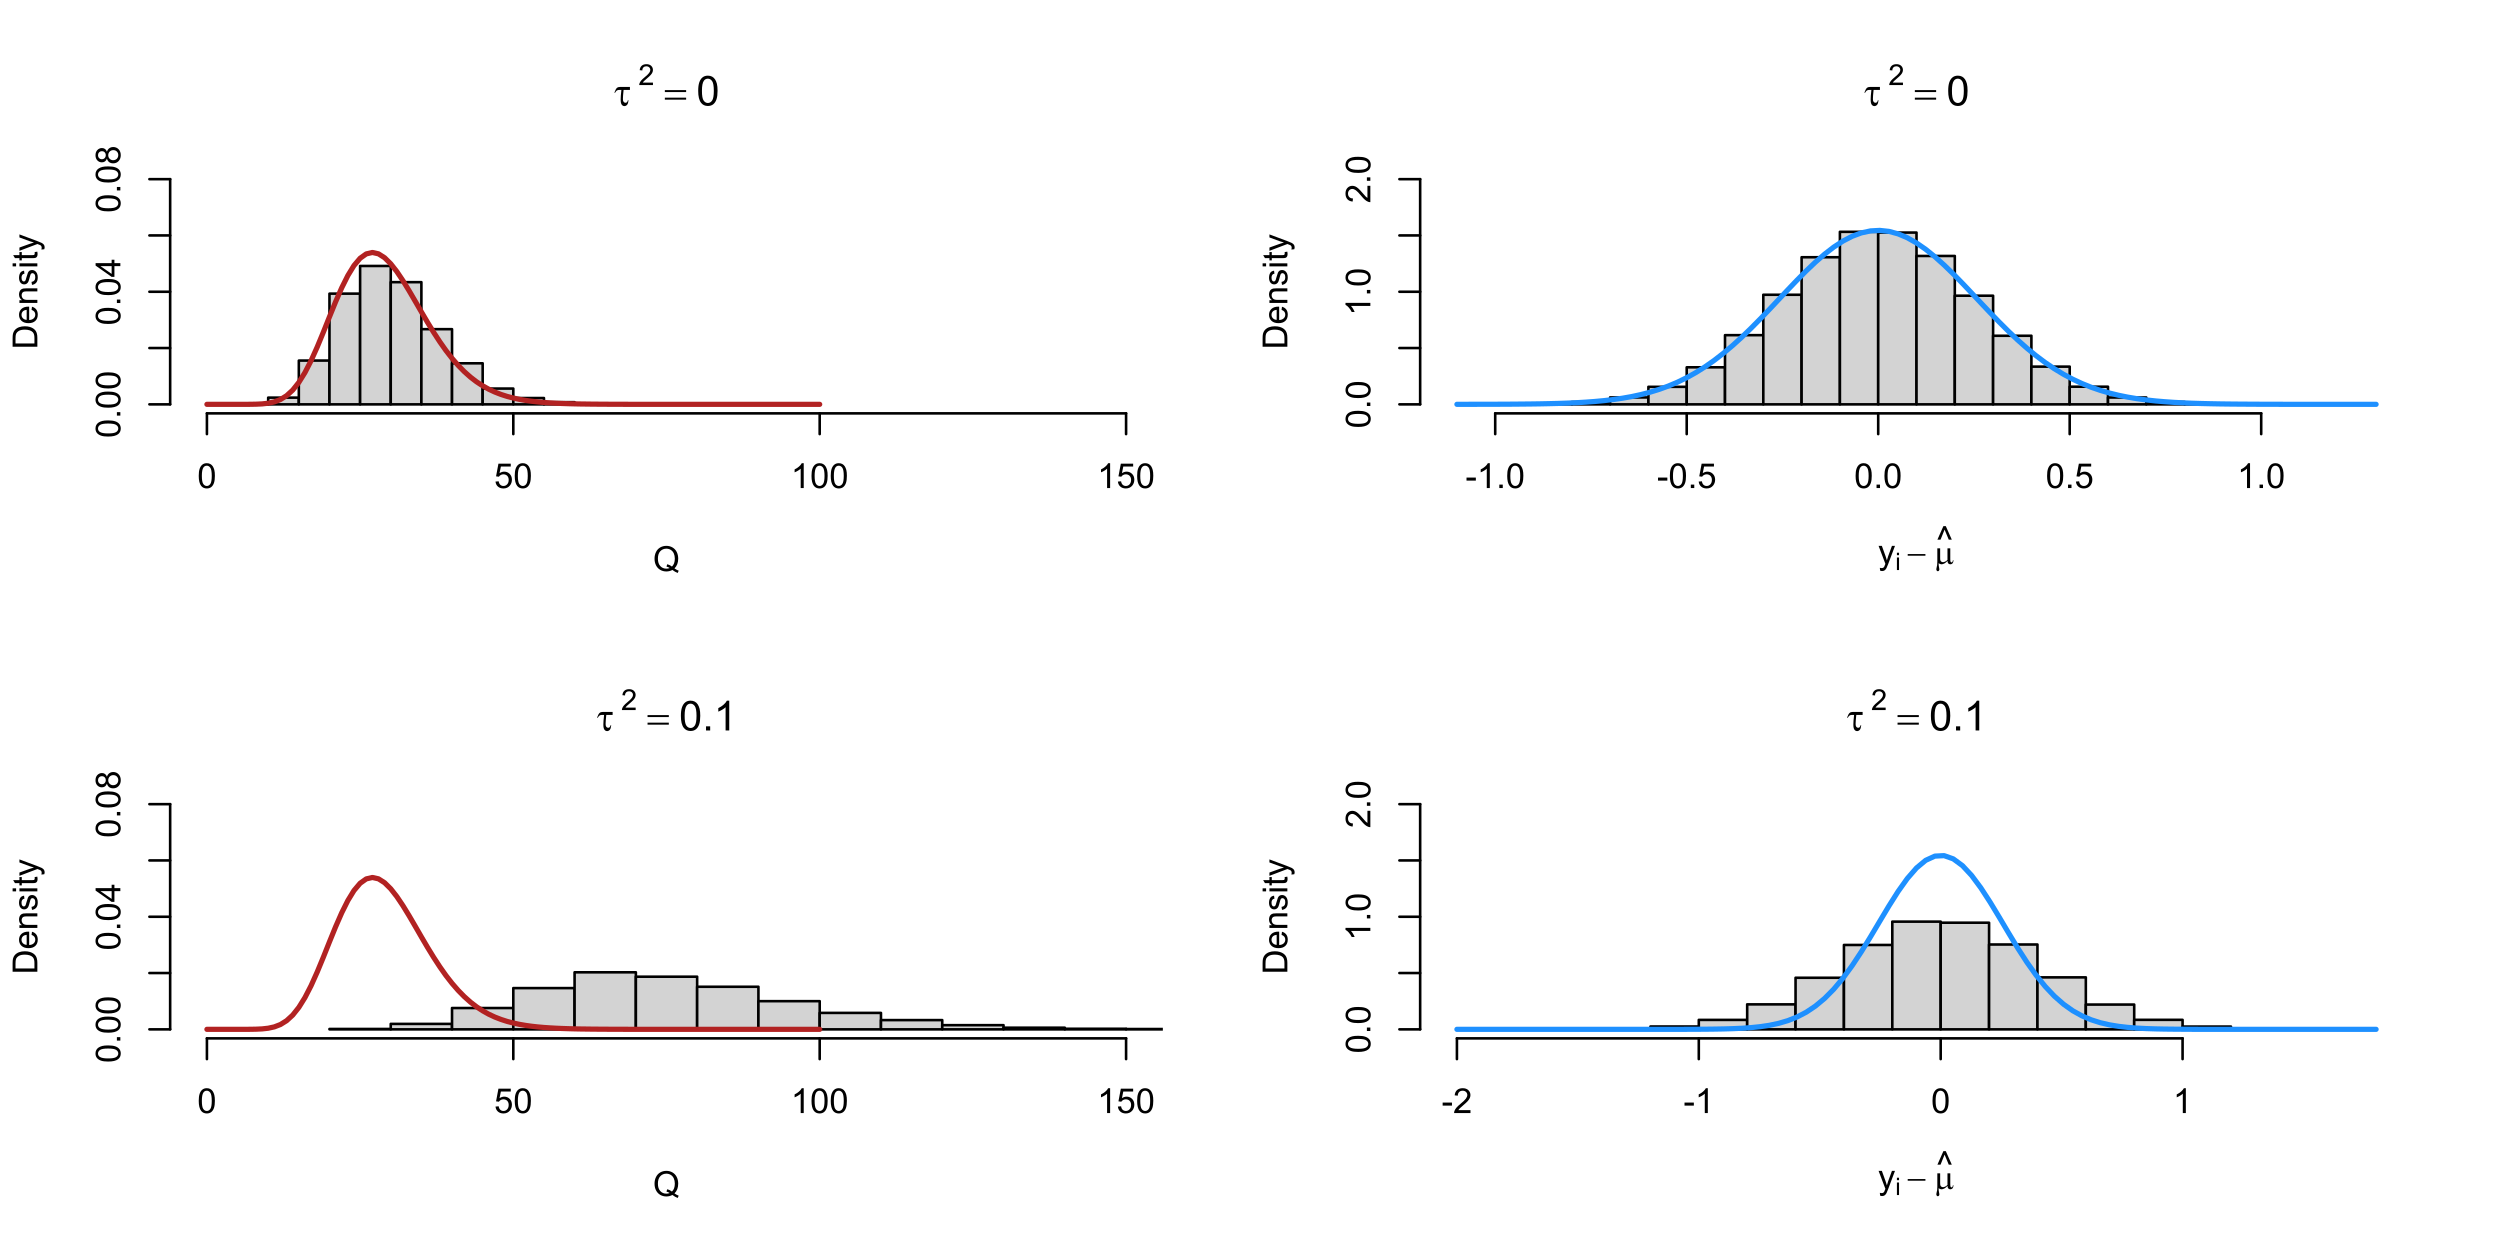 <?xml version="1.0" encoding="UTF-8"?>
<svg xmlns="http://www.w3.org/2000/svg" xmlns:xlink="http://www.w3.org/1999/xlink" width="720pt" height="360pt" viewBox="0 0 720 360" version="1.1">
<defs>
<g>
<symbol overflow="visible" id="glyph0-0">
<path style="stroke:none;" d="M 0.602 0 L 0.602 -7.469 L 6.578 -7.469 L 6.578 0 Z M 0.789 -0.188 L 6.391 -0.188 L 6.391 -7.285 L 0.789 -7.285 Z M 0.789 -0.188 "/>
</symbol>
<symbol overflow="visible" id="glyph0-1">
<path style="stroke:none;" d="M 4.746 -5.348 L 4.746 -4.488 L 2.922 -4.488 C 2.789 -3.207 2.723 -2.328 2.727 -1.855 C 2.723 -1.477 2.793 -1.203 2.938 -1.035 C 3.078 -0.863 3.258 -0.777 3.473 -0.781 C 3.629 -0.777 3.766 -0.832 3.887 -0.945 C 4 -1.051 4.086 -1.238 4.145 -1.504 L 4.348 -1.504 C 4.281 -0.863 4.137 -0.422 3.922 -0.184 C 3.699 0.059 3.445 0.176 3.156 0.18 C 2.848 0.176 2.59 0.039 2.387 -0.234 C 2.176 -0.512 2.074 -1.008 2.078 -1.727 C 2.074 -2.289 2.145 -3.211 2.289 -4.488 L 1.738 -4.488 C 1.422 -4.488 1.176 -4.43 0.996 -4.316 C 0.816 -4.199 0.641 -3.98 0.469 -3.664 L 0.25 -3.664 C 0.527 -4.406 0.777 -4.875 1.004 -5.066 C 1.223 -5.25 1.539 -5.344 1.949 -5.348 Z M 4.746 -5.348 "/>
</symbol>
<symbol overflow="visible" id="glyph0-2">
<path style="stroke:none;" d="M 0.215 -4.43 L 6.344 -4.43 L 6.344 -3.863 L 0.215 -3.863 Z M 0.215 -2.254 L 6.344 -2.254 L 6.344 -1.676 L 0.215 -1.676 Z M 0.215 -2.254 "/>
</symbol>
<symbol overflow="visible" id="glyph1-0">
<path style="stroke:none;" d="M 1.047 0 L 1.047 -5.23 L 5.23 -5.23 L 5.23 0 Z M 1.176 -0.129 L 5.098 -0.129 L 5.098 -5.098 L 1.176 -5.098 Z M 1.176 -0.129 "/>
</symbol>
<symbol overflow="visible" id="glyph1-1">
<path style="stroke:none;" d="M 4.211 -0.707 L 4.211 0 L 0.254 0 C 0.246 -0.176 0.277 -0.344 0.34 -0.512 C 0.438 -0.777 0.598 -1.043 0.82 -1.305 C 1.043 -1.566 1.363 -1.871 1.785 -2.215 C 2.434 -2.746 2.875 -3.168 3.105 -3.48 C 3.332 -3.793 3.445 -4.086 3.449 -4.367 C 3.445 -4.656 3.34 -4.902 3.137 -5.105 C 2.926 -5.301 2.656 -5.402 2.32 -5.406 C 1.965 -5.402 1.68 -5.297 1.469 -5.086 C 1.254 -4.871 1.148 -4.574 1.148 -4.203 L 0.391 -4.281 C 0.441 -4.84 0.637 -5.27 0.977 -5.566 C 1.312 -5.863 1.766 -6.012 2.336 -6.012 C 2.91 -6.012 3.363 -5.852 3.699 -5.535 C 4.031 -5.215 4.199 -4.82 4.203 -4.352 C 4.199 -4.109 4.152 -3.875 4.055 -3.645 C 3.957 -3.41 3.793 -3.164 3.566 -2.91 C 3.336 -2.652 2.957 -2.301 2.434 -1.859 C 1.988 -1.484 1.707 -1.234 1.586 -1.105 C 1.457 -0.969 1.352 -0.836 1.273 -0.707 Z M 4.211 -0.707 "/>
</symbol>
<symbol overflow="visible" id="glyph2-0">
<path style="stroke:none;" d="M 1.492 0 L 1.492 -7.469 L 7.469 -7.469 L 7.469 0 Z M 1.68 -0.188 L 7.285 -0.188 L 7.285 -7.285 L 1.68 -7.285 Z M 1.68 -0.188 "/>
</symbol>
<symbol overflow="visible" id="glyph2-1">
<path style="stroke:none;" d="M 0.496 -4.219 C 0.492 -5.23 0.598 -6.043 0.809 -6.66 C 1.016 -7.273 1.324 -7.75 1.734 -8.086 C 2.145 -8.422 2.66 -8.59 3.285 -8.59 C 3.742 -8.59 4.145 -8.496 4.492 -8.312 C 4.836 -8.125 5.121 -7.859 5.352 -7.512 C 5.574 -7.164 5.754 -6.738 5.883 -6.242 C 6.008 -5.738 6.07 -5.066 6.074 -4.219 C 6.07 -3.215 5.969 -2.402 5.766 -1.789 C 5.559 -1.168 5.25 -0.691 4.84 -0.359 C 4.43 -0.023 3.91 0.141 3.285 0.145 C 2.457 0.141 1.809 -0.152 1.344 -0.742 C 0.773 -1.449 0.492 -2.609 0.496 -4.219 Z M 1.574 -4.219 C 1.57 -2.812 1.734 -1.875 2.066 -1.414 C 2.395 -0.945 2.801 -0.715 3.285 -0.719 C 3.766 -0.715 4.172 -0.949 4.5 -1.418 C 4.828 -1.883 4.992 -2.816 4.996 -4.219 C 4.992 -5.625 4.828 -6.559 4.5 -7.027 C 4.172 -7.488 3.762 -7.723 3.273 -7.723 C 2.789 -7.723 2.402 -7.516 2.117 -7.109 C 1.75 -6.582 1.57 -5.621 1.574 -4.219 Z M 1.574 -4.219 "/>
</symbol>
<symbol overflow="visible" id="glyph2-2">
<path style="stroke:none;" d="M 1.086 0 L 1.086 -1.195 L 2.281 -1.195 L 2.281 0 Z M 1.086 0 "/>
</symbol>
<symbol overflow="visible" id="glyph2-3">
<path style="stroke:none;" d="M 4.453 0 L 3.402 0 L 3.402 -6.695 C 3.148 -6.449 2.816 -6.207 2.406 -5.969 C 1.996 -5.727 1.629 -5.547 1.301 -5.426 L 1.301 -6.441 C 1.887 -6.715 2.398 -7.051 2.84 -7.445 C 3.277 -7.836 3.59 -8.219 3.777 -8.59 L 4.453 -8.59 Z M 4.453 0 "/>
</symbol>
<symbol overflow="visible" id="glyph3-0">
<path style="stroke:none;" d="M 1.246 0 L 1.246 -6.227 L 6.227 -6.227 L 6.227 0 Z M 1.402 -0.156 L 6.07 -0.156 L 6.07 -6.07 L 1.402 -6.07 Z M 1.402 -0.156 "/>
</symbol>
<symbol overflow="visible" id="glyph3-1">
<path style="stroke:none;" d="M 6.172 -0.762 C 6.605 -0.461 7.012 -0.238 7.383 -0.102 L 7.105 0.555 C 6.59 0.367 6.078 0.078 5.574 -0.32 C 5.043 -0.027 4.461 0.117 3.824 0.121 C 3.176 0.117 2.59 -0.035 2.066 -0.344 C 1.539 -0.652 1.133 -1.09 0.852 -1.656 C 0.566 -2.219 0.426 -2.855 0.43 -3.566 C 0.426 -4.266 0.57 -4.906 0.855 -5.484 C 1.141 -6.062 1.547 -6.5 2.074 -6.805 C 2.598 -7.102 3.188 -7.254 3.844 -7.258 C 4.5 -7.254 5.09 -7.098 5.621 -6.785 C 6.145 -6.473 6.547 -6.035 6.828 -5.473 C 7.102 -4.91 7.242 -4.273 7.246 -3.57 C 7.242 -2.977 7.152 -2.449 6.977 -1.984 C 6.797 -1.516 6.527 -1.109 6.172 -0.762 Z M 4.094 -1.969 C 4.637 -1.816 5.086 -1.59 5.441 -1.289 C 5.992 -1.793 6.27 -2.551 6.273 -3.57 C 6.27 -4.141 6.172 -4.645 5.977 -5.082 C 5.781 -5.512 5.492 -5.848 5.117 -6.086 C 4.734 -6.324 4.312 -6.445 3.848 -6.445 C 3.141 -6.445 2.559 -6.203 2.098 -5.723 C 1.633 -5.238 1.398 -4.52 1.402 -3.566 C 1.398 -2.637 1.629 -1.926 2.09 -1.43 C 2.547 -0.934 3.133 -0.684 3.848 -0.688 C 4.18 -0.684 4.496 -0.746 4.801 -0.875 C 4.504 -1.062 4.195 -1.199 3.867 -1.285 Z M 4.094 -1.969 "/>
</symbol>
<symbol overflow="visible" id="glyph3-2">
<path style="stroke:none;" d="M 0.414 -3.516 C 0.41 -4.359 0.496 -5.035 0.672 -5.551 C 0.844 -6.059 1.102 -6.457 1.445 -6.738 C 1.785 -7.02 2.215 -7.16 2.738 -7.16 C 3.117 -7.16 3.453 -7.082 3.742 -6.926 C 4.027 -6.77 4.266 -6.547 4.457 -6.262 C 4.645 -5.969 4.793 -5.617 4.902 -5.203 C 5.008 -4.785 5.062 -4.223 5.062 -3.516 C 5.062 -2.68 4.977 -2.004 4.805 -1.488 C 4.633 -0.973 4.375 -0.574 4.031 -0.297 C 3.688 -0.02 3.254 0.117 2.738 0.121 C 2.047 0.117 1.508 -0.125 1.117 -0.617 C 0.645 -1.207 0.41 -2.176 0.414 -3.516 Z M 1.312 -3.516 C 1.312 -2.344 1.449 -1.562 1.723 -1.18 C 1.996 -0.789 2.332 -0.598 2.738 -0.598 C 3.137 -0.598 3.477 -0.789 3.75 -1.18 C 4.023 -1.566 4.16 -2.348 4.164 -3.516 C 4.16 -4.688 4.023 -5.465 3.75 -5.855 C 3.477 -6.238 3.133 -6.434 2.727 -6.434 C 2.32 -6.434 2 -6.262 1.766 -5.922 C 1.461 -5.488 1.312 -4.688 1.312 -3.516 Z M 1.312 -3.516 "/>
</symbol>
<symbol overflow="visible" id="glyph3-3">
<path style="stroke:none;" d="M 0.414 -1.867 L 1.332 -1.945 C 1.395 -1.496 1.555 -1.156 1.805 -0.934 C 2.055 -0.707 2.352 -0.598 2.703 -0.598 C 3.121 -0.598 3.48 -0.754 3.773 -1.074 C 4.062 -1.387 4.207 -1.809 4.211 -2.34 C 4.207 -2.836 4.066 -3.23 3.789 -3.52 C 3.508 -3.805 3.141 -3.949 2.688 -3.953 C 2.402 -3.949 2.148 -3.887 1.926 -3.762 C 1.695 -3.633 1.516 -3.465 1.391 -3.262 L 0.57 -3.371 L 1.258 -7.031 L 4.805 -7.031 L 4.805 -6.195 L 1.961 -6.195 L 1.574 -4.281 C 2 -4.574 2.449 -4.723 2.922 -4.727 C 3.543 -4.723 4.066 -4.508 4.496 -4.078 C 4.922 -3.648 5.137 -3.094 5.141 -2.418 C 5.137 -1.77 4.949 -1.211 4.578 -0.742 C 4.117 -0.168 3.492 0.117 2.703 0.121 C 2.051 0.117 1.523 -0.062 1.113 -0.422 C 0.703 -0.785 0.469 -1.266 0.414 -1.867 Z M 0.414 -1.867 "/>
</symbol>
<symbol overflow="visible" id="glyph3-4">
<path style="stroke:none;" d="M 3.711 0 L 2.836 0 L 2.836 -5.578 C 2.625 -5.375 2.348 -5.172 2.004 -4.973 C 1.66 -4.77 1.352 -4.621 1.086 -4.523 L 1.086 -5.367 C 1.57 -5.598 2 -5.875 2.367 -6.203 C 2.734 -6.527 2.992 -6.848 3.148 -7.16 L 3.711 -7.16 Z M 3.711 0 "/>
</symbol>
<symbol overflow="visible" id="glyph3-5">
<path style="stroke:none;" d="M 0.617 1.988 L 0.52 1.168 C 0.711 1.215 0.879 1.242 1.02 1.246 C 1.215 1.242 1.371 1.211 1.488 1.148 C 1.605 1.082 1.699 0.988 1.773 0.875 C 1.828 0.781 1.918 0.566 2.043 0.223 C 2.055 0.176 2.082 0.102 2.121 0.008 L 0.16 -5.164 L 1.105 -5.164 L 2.18 -2.176 C 2.316 -1.793 2.441 -1.395 2.555 -0.977 C 2.652 -1.379 2.77 -1.773 2.914 -2.156 L 4.016 -5.164 L 4.891 -5.164 L 2.926 0.086 C 2.715 0.652 2.555 1.043 2.438 1.258 C 2.281 1.543 2.102 1.754 1.902 1.895 C 1.699 2.027 1.461 2.098 1.184 2.098 C 1.012 2.098 0.82 2.059 0.617 1.988 Z M 0.617 1.988 "/>
</symbol>
<symbol overflow="visible" id="glyph3-6">
<path style="stroke:none;" d="M 1.164 -3.355 L 0.262 -3.355 L 1.98 -7.25 L 2.684 -7.25 L 4.41 -3.355 L 3.531 -3.355 L 2.328 -6.258 Z M 1.164 -3.355 "/>
</symbol>
<symbol overflow="visible" id="glyph3-7">
<path style="stroke:none;" d="M 0.316 -2.141 L 0.316 -3.02 L 3.004 -3.02 L 3.004 -2.141 Z M 0.316 -2.141 "/>
</symbol>
<symbol overflow="visible" id="glyph3-8">
<path style="stroke:none;" d="M 0.906 0 L 0.906 -0.996 L 1.902 -0.996 L 1.902 0 Z M 0.906 0 "/>
</symbol>
<symbol overflow="visible" id="glyph3-9">
<path style="stroke:none;" d="M 5.016 -0.84 L 5.016 0 L 0.301 0 C 0.293 -0.211 0.328 -0.414 0.402 -0.609 C 0.52 -0.93 0.711 -1.242 0.977 -1.555 C 1.238 -1.863 1.621 -2.227 2.125 -2.637 C 2.898 -3.27 3.422 -3.77 3.695 -4.145 C 3.965 -4.512 4.102 -4.863 4.105 -5.199 C 4.102 -5.543 3.977 -5.836 3.73 -6.074 C 3.48 -6.312 3.156 -6.434 2.762 -6.434 C 2.336 -6.434 2 -6.305 1.75 -6.055 C 1.496 -5.797 1.367 -5.449 1.367 -5.004 L 0.469 -5.098 C 0.527 -5.766 0.758 -6.273 1.16 -6.629 C 1.562 -6.98 2.102 -7.16 2.781 -7.16 C 3.465 -7.16 4.008 -6.969 4.406 -6.59 C 4.805 -6.207 5.004 -5.738 5.004 -5.18 C 5.004 -4.891 4.945 -4.609 4.828 -4.336 C 4.711 -4.062 4.516 -3.773 4.246 -3.469 C 3.977 -3.164 3.527 -2.742 2.898 -2.211 C 2.371 -1.766 2.035 -1.469 1.887 -1.312 C 1.738 -1.156 1.613 -0.996 1.516 -0.84 Z M 5.016 -0.84 "/>
</symbol>
<symbol overflow="visible" id="glyph4-0">
<path style="stroke:none;" d="M 0 -1.246 L -6.227 -1.246 L -6.227 -6.227 L 0 -6.227 Z M -0.156 -1.402 L -0.156 -6.07 L -6.07 -6.07 L -6.07 -1.402 Z M -0.156 -1.402 "/>
</symbol>
<symbol overflow="visible" id="glyph4-1">
<path style="stroke:none;" d="M 0 -0.77 L -7.129 -0.77 L -7.129 -3.223 C -7.125 -3.777 -7.09 -4.199 -7.027 -4.492 C -6.93 -4.898 -6.762 -5.246 -6.516 -5.539 C -6.195 -5.91 -5.789 -6.191 -5.297 -6.383 C -4.805 -6.566 -4.238 -6.66 -3.605 -6.664 C -3.059 -6.66 -2.578 -6.598 -2.164 -6.473 C -1.742 -6.344 -1.398 -6.184 -1.125 -5.988 C -0.852 -5.789 -0.633 -5.57 -0.477 -5.336 C -0.316 -5.098 -0.199 -4.812 -0.121 -4.484 C -0.039 -4.148 0 -3.77 0 -3.34 Z M -0.84 -1.711 L -0.84 -3.234 C -0.836 -3.703 -0.883 -4.07 -0.973 -4.34 C -1.059 -4.605 -1.18 -4.82 -1.344 -4.98 C -1.562 -5.203 -1.863 -5.375 -2.246 -5.504 C -2.621 -5.625 -3.078 -5.688 -3.617 -5.691 C -4.359 -5.688 -4.934 -5.566 -5.336 -5.324 C -5.734 -5.078 -6.004 -4.781 -6.141 -4.43 C -6.238 -4.176 -6.285 -3.77 -6.289 -3.211 L -6.289 -1.711 Z M -0.84 -1.711 "/>
</symbol>
<symbol overflow="visible" id="glyph4-2">
<path style="stroke:none;" d="M -1.664 -4.191 L -1.551 -5.098 C -1.02 -4.953 -0.609 -4.688 -0.32 -4.305 C -0.027 -3.918 0.117 -3.426 0.117 -2.824 C 0.117 -2.066 -0.113 -1.465 -0.578 -1.027 C -1.043 -0.582 -1.695 -0.363 -2.539 -0.363 C -3.406 -0.363 -4.082 -0.586 -4.562 -1.035 C -5.039 -1.48 -5.277 -2.062 -5.281 -2.777 C -5.277 -3.465 -5.043 -4.027 -4.574 -4.469 C -4.102 -4.902 -3.441 -5.121 -2.594 -5.125 C -2.539 -5.121 -2.461 -5.121 -2.359 -5.121 L -2.359 -1.27 C -1.789 -1.297 -1.355 -1.457 -1.055 -1.75 C -0.75 -2.035 -0.598 -2.395 -0.602 -2.832 C -0.598 -3.148 -0.684 -3.422 -0.855 -3.652 C -1.023 -3.875 -1.293 -4.055 -1.664 -4.191 Z M -3.078 -1.316 L -3.078 -4.203 C -3.508 -4.16 -3.836 -4.051 -4.055 -3.871 C -4.391 -3.59 -4.559 -3.227 -4.562 -2.785 C -4.559 -2.379 -4.422 -2.043 -4.156 -1.773 C -3.883 -1.496 -3.523 -1.344 -3.078 -1.316 Z M -3.078 -1.316 "/>
</symbol>
<symbol overflow="visible" id="glyph4-3">
<path style="stroke:none;" d="M 0 -0.656 L -5.164 -0.656 L -5.164 -1.445 L -4.43 -1.445 C -4.996 -1.82 -5.277 -2.367 -5.281 -3.09 C -5.277 -3.395 -5.223 -3.68 -5.113 -3.945 C -5 -4.203 -4.852 -4.398 -4.672 -4.531 C -4.488 -4.656 -4.273 -4.75 -4.027 -4.805 C -3.863 -4.836 -3.582 -4.852 -3.176 -4.855 L 0 -4.855 L 0 -3.977 L -3.141 -3.977 C -3.496 -3.973 -3.762 -3.938 -3.941 -3.875 C -4.117 -3.805 -4.258 -3.684 -4.363 -3.512 C -4.469 -3.336 -4.523 -3.133 -4.523 -2.902 C -4.523 -2.527 -4.402 -2.207 -4.168 -1.938 C -3.926 -1.664 -3.477 -1.527 -2.82 -1.531 L 0 -1.531 Z M 0 -0.656 "/>
</symbol>
<symbol overflow="visible" id="glyph4-4">
<path style="stroke:none;" d="M -1.543 -0.305 L -1.68 -1.172 C -1.328 -1.219 -1.062 -1.352 -0.879 -1.578 C -0.691 -1.797 -0.598 -2.109 -0.602 -2.508 C -0.598 -2.91 -0.68 -3.207 -0.848 -3.402 C -1.008 -3.594 -1.199 -3.691 -1.426 -3.695 C -1.621 -3.691 -1.777 -3.605 -1.891 -3.438 C -1.965 -3.316 -2.062 -3.02 -2.188 -2.543 C -2.344 -1.902 -2.484 -1.457 -2.605 -1.207 C -2.723 -0.957 -2.887 -0.77 -3.098 -0.645 C -3.305 -0.516 -3.535 -0.449 -3.793 -0.453 C -4.02 -0.449 -4.234 -0.504 -4.43 -0.609 C -4.625 -0.715 -4.789 -0.855 -4.922 -1.039 C -5.023 -1.172 -5.105 -1.359 -5.176 -1.598 C -5.242 -1.828 -5.277 -2.082 -5.281 -2.355 C -5.277 -2.758 -5.219 -3.113 -5.105 -3.422 C -4.984 -3.727 -4.828 -3.953 -4.629 -4.102 C -4.43 -4.246 -4.164 -4.344 -3.832 -4.402 L -3.715 -3.547 C -3.98 -3.504 -4.188 -3.391 -4.336 -3.207 C -4.484 -3.016 -4.559 -2.754 -4.562 -2.418 C -4.559 -2.012 -4.492 -1.723 -4.363 -1.555 C -4.227 -1.379 -4.07 -1.293 -3.895 -1.297 C -3.781 -1.293 -3.68 -1.332 -3.59 -1.406 C -3.492 -1.477 -3.414 -1.586 -3.355 -1.742 C -3.32 -1.824 -3.246 -2.082 -3.133 -2.516 C -2.965 -3.129 -2.828 -3.562 -2.723 -3.809 C -2.617 -4.051 -2.465 -4.242 -2.266 -4.387 C -2.062 -4.523 -1.812 -4.594 -1.516 -4.598 C -1.223 -4.594 -0.949 -4.508 -0.691 -4.34 C -0.434 -4.168 -0.234 -3.922 -0.094 -3.602 C 0.047 -3.277 0.117 -2.914 0.117 -2.516 C 0.117 -1.84 -0.02 -1.328 -0.301 -0.98 C -0.574 -0.625 -0.988 -0.402 -1.543 -0.305 Z M -1.543 -0.305 "/>
</symbol>
<symbol overflow="visible" id="glyph4-5">
<path style="stroke:none;" d="M -6.121 -0.66 L -7.129 -0.66 L -7.129 -1.535 L -6.121 -1.535 Z M 0 -0.66 L -5.164 -0.66 L -5.164 -1.535 L 0 -1.535 Z M 0 -0.66 "/>
</symbol>
<symbol overflow="visible" id="glyph4-6">
<path style="stroke:none;" d="M -0.781 -2.566 L -0.008 -2.695 C 0.043 -2.445 0.062 -2.223 0.066 -2.031 C 0.062 -1.711 0.016 -1.465 -0.082 -1.293 C -0.184 -1.117 -0.316 -0.992 -0.48 -0.922 C -0.645 -0.848 -0.988 -0.812 -1.512 -0.816 L -4.484 -0.816 L -4.484 -0.176 L -5.164 -0.176 L -5.164 -0.816 L -6.445 -0.816 L -6.969 -1.688 L -5.164 -1.688 L -5.164 -2.566 L -4.484 -2.566 L -4.484 -1.688 L -1.465 -1.688 C -1.215 -1.688 -1.051 -1.703 -0.98 -1.734 C -0.906 -1.766 -0.852 -1.812 -0.812 -1.883 C -0.77 -1.949 -0.75 -2.051 -0.75 -2.184 C -0.75 -2.277 -0.758 -2.406 -0.781 -2.566 Z M -0.781 -2.566 "/>
</symbol>
<symbol overflow="visible" id="glyph4-7">
<path style="stroke:none;" d="M 1.988 -0.617 L 1.168 -0.52 C 1.215 -0.711 1.242 -0.879 1.246 -1.02 C 1.242 -1.215 1.211 -1.371 1.148 -1.488 C 1.082 -1.605 0.988 -1.699 0.875 -1.773 C 0.781 -1.828 0.566 -1.918 0.223 -2.043 C 0.176 -2.055 0.102 -2.082 0.008 -2.121 L -5.164 -0.16 L -5.164 -1.105 L -2.176 -2.18 C -1.793 -2.316 -1.395 -2.441 -0.977 -2.555 C -1.379 -2.652 -1.773 -2.77 -2.156 -2.914 L -5.164 -4.016 L -5.164 -4.891 L 0.086 -2.926 C 0.652 -2.715 1.043 -2.555 1.258 -2.438 C 1.543 -2.281 1.754 -2.102 1.895 -1.902 C 2.027 -1.699 2.098 -1.461 2.098 -1.184 C 2.098 -1.012 2.059 -0.82 1.988 -0.617 Z M 1.988 -0.617 "/>
</symbol>
<symbol overflow="visible" id="glyph4-8">
<path style="stroke:none;" d="M -3.516 -0.414 C -4.359 -0.41 -5.035 -0.496 -5.551 -0.672 C -6.059 -0.844 -6.457 -1.102 -6.738 -1.445 C -7.02 -1.785 -7.16 -2.215 -7.16 -2.738 C -7.16 -3.117 -7.082 -3.453 -6.926 -3.742 C -6.77 -4.027 -6.547 -4.266 -6.262 -4.457 C -5.969 -4.645 -5.617 -4.793 -5.203 -4.902 C -4.785 -5.008 -4.223 -5.062 -3.516 -5.062 C -2.68 -5.062 -2.004 -4.977 -1.488 -4.805 C -0.973 -4.633 -0.574 -4.375 -0.297 -4.031 C -0.02 -3.688 0.117 -3.254 0.121 -2.738 C 0.117 -2.047 -0.125 -1.508 -0.617 -1.117 C -1.207 -0.645 -2.176 -0.41 -3.516 -0.414 Z M -3.516 -1.312 C -2.344 -1.312 -1.562 -1.449 -1.18 -1.723 C -0.789 -1.996 -0.598 -2.332 -0.598 -2.738 C -0.598 -3.137 -0.789 -3.477 -1.18 -3.75 C -1.566 -4.023 -2.348 -4.16 -3.516 -4.164 C -4.688 -4.16 -5.465 -4.023 -5.855 -3.75 C -6.238 -3.477 -6.434 -3.133 -6.434 -2.727 C -6.434 -2.32 -6.262 -2 -5.922 -1.766 C -5.488 -1.461 -4.688 -1.312 -3.516 -1.312 Z M -3.516 -1.312 "/>
</symbol>
<symbol overflow="visible" id="glyph4-9">
<path style="stroke:none;" d="M 0 -0.906 L -0.996 -0.906 L -0.996 -1.902 L 0 -1.902 Z M 0 -0.906 "/>
</symbol>
<symbol overflow="visible" id="glyph4-10">
<path style="stroke:none;" d="M 0 -3.219 L -1.707 -3.219 L -1.707 -0.125 L -2.508 -0.125 L -7.129 -3.379 L -7.129 -4.094 L -2.508 -4.094 L -2.508 -5.059 L -1.707 -5.059 L -1.707 -4.094 L 0 -4.094 Z M -2.508 -3.219 L -5.723 -3.219 L -2.508 -0.988 Z M -2.508 -3.219 "/>
</symbol>
<symbol overflow="visible" id="glyph4-11">
<path style="stroke:none;" d="M -3.867 -1.762 C -4 -1.395 -4.188 -1.125 -4.434 -0.953 C -4.68 -0.777 -4.977 -0.691 -5.32 -0.691 C -5.836 -0.691 -6.27 -0.875 -6.629 -1.25 C -6.98 -1.617 -7.16 -2.113 -7.16 -2.738 C -7.16 -3.355 -6.977 -3.855 -6.617 -4.238 C -6.25 -4.613 -5.812 -4.805 -5.297 -4.809 C -4.965 -4.805 -4.676 -4.719 -4.434 -4.547 C -4.188 -4.375 -4 -4.109 -3.867 -3.758 C -3.723 -4.191 -3.492 -4.527 -3.176 -4.758 C -2.855 -4.984 -2.477 -5.098 -2.039 -5.102 C -1.43 -5.098 -0.914 -4.883 -0.5 -4.453 C -0.086 -4.023 0.117 -3.457 0.121 -2.754 C 0.117 -2.051 -0.09 -1.48 -0.504 -1.051 C -0.918 -0.613 -1.438 -0.398 -2.062 -0.402 C -2.523 -0.398 -2.91 -0.516 -3.227 -0.754 C -3.535 -0.988 -3.75 -1.324 -3.867 -1.762 Z M -5.348 -1.586 C -5.008 -1.582 -4.734 -1.691 -4.523 -1.91 C -4.309 -2.129 -4.199 -2.41 -4.203 -2.758 C -4.199 -3.09 -4.305 -3.367 -4.52 -3.586 C -4.73 -3.801 -4.992 -3.906 -5.301 -3.91 C -5.617 -3.906 -5.887 -3.797 -6.109 -3.574 C -6.324 -3.352 -6.434 -3.074 -6.438 -2.746 C -6.434 -2.41 -6.328 -2.133 -6.117 -1.914 C -5.902 -1.691 -5.645 -1.582 -5.348 -1.586 Z M -2.059 -1.305 C -1.805 -1.301 -1.562 -1.359 -1.332 -1.48 C -1.094 -1.598 -0.914 -1.773 -0.789 -2.008 C -0.66 -2.238 -0.598 -2.488 -0.598 -2.762 C -0.598 -3.176 -0.73 -3.523 -1 -3.797 C -1.27 -4.07 -1.613 -4.207 -2.027 -4.207 C -2.449 -4.207 -2.797 -4.066 -3.074 -3.785 C -3.348 -3.504 -3.484 -3.152 -3.488 -2.734 C -3.484 -2.32 -3.348 -1.98 -3.078 -1.711 C -2.805 -1.438 -2.465 -1.301 -2.059 -1.305 Z M -2.059 -1.305 "/>
</symbol>
<symbol overflow="visible" id="glyph4-12">
<path style="stroke:none;" d="M 0 -3.711 L 0 -2.836 L -5.578 -2.836 C -5.375 -2.625 -5.172 -2.348 -4.973 -2.004 C -4.77 -1.66 -4.621 -1.352 -4.523 -1.086 L -5.367 -1.086 C -5.598 -1.57 -5.875 -2 -6.203 -2.367 C -6.527 -2.734 -6.848 -2.992 -7.16 -3.148 L -7.16 -3.711 Z M 0 -3.711 "/>
</symbol>
<symbol overflow="visible" id="glyph4-13">
<path style="stroke:none;" d="M -0.84 -5.016 L 0 -5.016 L 0 -0.301 C -0.211 -0.293 -0.414 -0.328 -0.609 -0.402 C -0.93 -0.52 -1.242 -0.711 -1.555 -0.977 C -1.863 -1.238 -2.227 -1.621 -2.637 -2.125 C -3.27 -2.898 -3.77 -3.422 -4.145 -3.695 C -4.512 -3.965 -4.863 -4.102 -5.199 -4.105 C -5.543 -4.102 -5.836 -3.977 -6.074 -3.73 C -6.312 -3.48 -6.434 -3.156 -6.434 -2.762 C -6.434 -2.336 -6.305 -2 -6.055 -1.75 C -5.797 -1.496 -5.449 -1.367 -5.004 -1.367 L -5.098 -0.469 C -5.766 -0.527 -6.273 -0.758 -6.629 -1.16 C -6.98 -1.562 -7.16 -2.102 -7.16 -2.781 C -7.16 -3.465 -6.969 -4.008 -6.59 -4.406 C -6.207 -4.805 -5.738 -5.004 -5.18 -5.004 C -4.891 -5.004 -4.609 -4.945 -4.336 -4.828 C -4.062 -4.711 -3.773 -4.516 -3.469 -4.246 C -3.164 -3.977 -2.742 -3.527 -2.211 -2.898 C -1.766 -2.371 -1.469 -2.035 -1.312 -1.887 C -1.156 -1.738 -0.996 -1.613 -0.84 -1.516 Z M -0.84 -5.016 "/>
</symbol>
<symbol overflow="visible" id="glyph5-0">
<path style="stroke:none;" d="M 0.871 0 L 0.871 -4.359 L 4.359 -4.359 L 4.359 0 Z M 0.98 -0.109 L 4.25 -0.109 L 4.25 -4.25 L 0.98 -4.25 Z M 0.98 -0.109 "/>
</symbol>
<symbol overflow="visible" id="glyph5-1">
<path style="stroke:none;" d="M 0.465 -4.285 L 0.465 -4.992 L 1.074 -4.992 L 1.074 -4.285 Z M 0.465 0 L 0.465 -3.617 L 1.074 -3.617 L 1.074 0 Z M 0.465 0 "/>
</symbol>
<symbol overflow="visible" id="glyph6-0">
<path style="stroke:none;" d="M 0.5 0 L 0.5 -6.227 L 5.48 -6.227 L 5.48 0 Z M 0.656 -0.156 L 5.324 -0.156 L 5.324 -6.07 L 0.656 -6.07 Z M 0.656 -0.156 "/>
</symbol>
<symbol overflow="visible" id="glyph6-1">
<path style="stroke:none;" d="M 0.18 -2.801 L 5.285 -2.801 L 5.285 -2.32 L 0.18 -2.32 Z M 0.18 -2.801 "/>
</symbol>
<symbol overflow="visible" id="glyph6-2">
<path style="stroke:none;" d="M 4.621 -4.453 L 4.621 -1.523 C 4.617 -1.133 4.633 -0.859 4.672 -0.707 C 4.699 -0.594 4.746 -0.512 4.805 -0.465 C 4.859 -0.414 4.918 -0.391 4.988 -0.395 C 5.066 -0.391 5.145 -0.434 5.215 -0.516 C 5.285 -0.594 5.336 -0.754 5.367 -0.996 L 5.57 -0.996 C 5.512 -0.559 5.402 -0.258 5.246 -0.094 C 5.082 0.07 4.883 0.152 4.645 0.152 C 4.402 0.152 4.211 0.082 4.07 -0.066 C 3.926 -0.207 3.84 -0.461 3.812 -0.828 C 3.48 -0.457 3.168 -0.203 2.871 -0.059 C 2.574 0.082 2.316 0.152 2.102 0.156 C 1.953 0.152 1.809 0.125 1.672 0.07 C 1.531 0.016 1.398 -0.066 1.266 -0.18 C 1.258 0.289 1.297 0.695 1.387 1.051 C 1.445 1.297 1.477 1.473 1.477 1.574 C 1.477 1.75 1.43 1.891 1.344 1.992 C 1.25 2.094 1.148 2.145 1.039 2.148 C 0.922 2.145 0.828 2.098 0.754 2.012 C 0.648 1.887 0.598 1.734 0.602 1.551 C 0.598 1.457 0.617 1.344 0.66 1.211 C 0.75 0.902 0.809 0.637 0.832 0.414 C 0.871 0.023 0.891 -0.305 0.891 -0.578 L 0.891 -4.453 L 1.707 -4.453 L 1.707 -1.648 C 1.703 -1.312 1.73 -1.074 1.789 -0.934 C 1.84 -0.785 1.941 -0.672 2.086 -0.586 C 2.227 -0.5 2.367 -0.457 2.516 -0.461 C 2.68 -0.457 2.879 -0.508 3.109 -0.609 C 3.34 -0.711 3.574 -0.871 3.812 -1.098 L 3.812 -4.453 Z M 4.621 -4.453 "/>
</symbol>
</g>
<clipPath id="clip1">
  <path d="M 324 296 L 334.902 296 L 334.902 297 L 324 297 Z M 324 296 "/>
</clipPath>
<clipPath id="clip2">
  <path d="M 323 295 L 334.902 295 L 334.902 297 L 323 297 Z M 323 295 "/>
</clipPath>
</defs>
<g id="surface74">
<rect x="0" y="0" width="720" height="360" style="fill:rgb(100%,100%,100%);fill-opacity:1;stroke:none;"/>
<g style="fill:rgb(0%,0%,0%);fill-opacity:1;">
  <use xlink:href="#glyph0-1" x="176.672" y="30.379"/>
</g>
<g style="fill:rgb(0%,0%,0%);fill-opacity:1;">
  <use xlink:href="#glyph1-1" x="183.844" y="24.492"/>
</g>
<g style="fill:rgb(0%,0%,0%);fill-opacity:1;">
  <use xlink:href="#glyph0-2" x="191.262" y="30.379"/>
</g>
<g style="fill:rgb(0%,0%,0%);fill-opacity:1;">
  <use xlink:href="#glyph2-1" x="200.586" y="30.379"/>
</g>
<g style="fill:rgb(0%,0%,0%);fill-opacity:1;">
  <use xlink:href="#glyph3-1" x="188.078" y="164.461"/>
</g>
<g style="fill:rgb(0%,0%,0%);fill-opacity:1;">
  <use xlink:href="#glyph4-1" x="10.758" y="100.629"/>
  <use xlink:href="#glyph4-2" x="10.758" y="93.436"/>
  <use xlink:href="#glyph4-3" x="10.758" y="87.897"/>
  <use xlink:href="#glyph4-4" x="10.758" y="82.358"/>
  <use xlink:href="#glyph4-5" x="10.758" y="77.378"/>
  <use xlink:href="#glyph4-6" x="10.758" y="75.165"/>
  <use xlink:href="#glyph4-7" x="10.758" y="72.398"/>
</g>
<path style="fill:none;stroke-width:0.75;stroke-linecap:round;stroke-linejoin:round;stroke:rgb(0%,0%,0%);stroke-opacity:1;stroke-miterlimit:10;" d="M 59.594 119.043 L 324.312 119.043 "/>
<path style="fill:none;stroke-width:0.75;stroke-linecap:round;stroke-linejoin:round;stroke:rgb(0%,0%,0%);stroke-opacity:1;stroke-miterlimit:10;" d="M 59.594 119.043 L 59.594 125.02 "/>
<path style="fill:none;stroke-width:0.75;stroke-linecap:round;stroke-linejoin:round;stroke:rgb(0%,0%,0%);stroke-opacity:1;stroke-miterlimit:10;" d="M 147.832 119.043 L 147.832 125.02 "/>
<path style="fill:none;stroke-width:0.75;stroke-linecap:round;stroke-linejoin:round;stroke:rgb(0%,0%,0%);stroke-opacity:1;stroke-miterlimit:10;" d="M 236.07 119.043 L 236.07 125.02 "/>
<path style="fill:none;stroke-width:0.75;stroke-linecap:round;stroke-linejoin:round;stroke:rgb(0%,0%,0%);stroke-opacity:1;stroke-miterlimit:10;" d="M 324.312 119.043 L 324.312 125.02 "/>
<g style="fill:rgb(0%,0%,0%);fill-opacity:1;">
  <use xlink:href="#glyph3-2" x="56.824" y="140.559"/>
</g>
<g style="fill:rgb(0%,0%,0%);fill-opacity:1;">
  <use xlink:href="#glyph3-3" x="142.293" y="140.559"/>
  <use xlink:href="#glyph3-2" x="147.832" y="140.559"/>
</g>
<g style="fill:rgb(0%,0%,0%);fill-opacity:1;">
  <use xlink:href="#glyph3-4" x="227.762" y="140.559"/>
  <use xlink:href="#glyph3-2" x="233.301" y="140.559"/>
  <use xlink:href="#glyph3-2" x="238.84" y="140.559"/>
</g>
<g style="fill:rgb(0%,0%,0%);fill-opacity:1;">
  <use xlink:href="#glyph3-4" x="316.004" y="140.559"/>
  <use xlink:href="#glyph3-3" x="321.543" y="140.559"/>
  <use xlink:href="#glyph3-2" x="327.082" y="140.559"/>
</g>
<path style="fill:none;stroke-width:0.75;stroke-linecap:round;stroke-linejoin:round;stroke:rgb(0%,0%,0%);stroke-opacity:1;stroke-miterlimit:10;" d="M 49.004 116.449 L 49.004 51.598 "/>
<path style="fill:none;stroke-width:0.75;stroke-linecap:round;stroke-linejoin:round;stroke:rgb(0%,0%,0%);stroke-opacity:1;stroke-miterlimit:10;" d="M 49.004 116.449 L 43.027 116.449 "/>
<path style="fill:none;stroke-width:0.75;stroke-linecap:round;stroke-linejoin:round;stroke:rgb(0%,0%,0%);stroke-opacity:1;stroke-miterlimit:10;" d="M 49.004 100.238 L 43.027 100.238 "/>
<path style="fill:none;stroke-width:0.75;stroke-linecap:round;stroke-linejoin:round;stroke:rgb(0%,0%,0%);stroke-opacity:1;stroke-miterlimit:10;" d="M 49.004 84.023 L 43.027 84.023 "/>
<path style="fill:none;stroke-width:0.75;stroke-linecap:round;stroke-linejoin:round;stroke:rgb(0%,0%,0%);stroke-opacity:1;stroke-miterlimit:10;" d="M 49.004 67.812 L 43.027 67.812 "/>
<path style="fill:none;stroke-width:0.75;stroke-linecap:round;stroke-linejoin:round;stroke:rgb(0%,0%,0%);stroke-opacity:1;stroke-miterlimit:10;" d="M 49.004 51.598 L 43.027 51.598 "/>
<g style="fill:rgb(0%,0%,0%);fill-opacity:1;">
  <use xlink:href="#glyph4-8" x="34.66" y="126.141"/>
  <use xlink:href="#glyph4-9" x="34.66" y="120.601"/>
  <use xlink:href="#glyph4-8" x="34.66" y="117.834"/>
  <use xlink:href="#glyph4-8" x="34.66" y="112.295"/>
</g>
<g style="fill:rgb(0%,0%,0%);fill-opacity:1;">
  <use xlink:href="#glyph4-8" x="34.66" y="93.715"/>
  <use xlink:href="#glyph4-9" x="34.66" y="88.176"/>
  <use xlink:href="#glyph4-8" x="34.66" y="85.408"/>
  <use xlink:href="#glyph4-10" x="34.66" y="79.869"/>
</g>
<g style="fill:rgb(0%,0%,0%);fill-opacity:1;">
  <use xlink:href="#glyph4-8" x="34.66" y="61.289"/>
  <use xlink:href="#glyph4-9" x="34.66" y="55.75"/>
  <use xlink:href="#glyph4-8" x="34.66" y="52.983"/>
  <use xlink:href="#glyph4-11" x="34.66" y="47.443"/>
</g>
<path style="fill-rule:nonzero;fill:rgb(82.745%,82.745%,82.745%);fill-opacity:1;stroke-width:0.75;stroke-linecap:round;stroke-linejoin:round;stroke:rgb(0%,0%,0%);stroke-opacity:1;stroke-miterlimit:10;" d="M 68.414 116.449 L 77.238 116.449 L 77.238 116.383 L 68.414 116.383 Z M 68.414 116.449 "/>
<path style="fill-rule:nonzero;fill:rgb(82.745%,82.745%,82.745%);fill-opacity:1;stroke-width:0.75;stroke-linecap:round;stroke-linejoin:round;stroke:rgb(0%,0%,0%);stroke-opacity:1;stroke-miterlimit:10;" d="M 77.238 116.449 L 86.062 116.449 L 86.062 114.52 L 77.238 114.52 Z M 77.238 116.449 "/>
<path style="fill-rule:nonzero;fill:rgb(82.745%,82.745%,82.745%);fill-opacity:1;stroke-width:0.75;stroke-linecap:round;stroke-linejoin:round;stroke:rgb(0%,0%,0%);stroke-opacity:1;stroke-miterlimit:10;" d="M 86.062 116.449 L 94.887 116.449 L 94.887 103.852 L 86.062 103.852 Z M 86.062 116.449 "/>
<path style="fill-rule:nonzero;fill:rgb(82.745%,82.745%,82.745%);fill-opacity:1;stroke-width:0.75;stroke-linecap:round;stroke-linejoin:round;stroke:rgb(0%,0%,0%);stroke-opacity:1;stroke-miterlimit:10;" d="M 94.887 116.449 L 103.711 116.449 L 103.711 84.574 L 94.887 84.574 Z M 94.887 116.449 "/>
<path style="fill-rule:nonzero;fill:rgb(82.745%,82.745%,82.745%);fill-opacity:1;stroke-width:0.75;stroke-linecap:round;stroke-linejoin:round;stroke:rgb(0%,0%,0%);stroke-opacity:1;stroke-miterlimit:10;" d="M 103.711 116.449 L 112.535 116.449 L 112.535 76.598 L 103.711 76.598 Z M 103.711 116.449 "/>
<path style="fill-rule:nonzero;fill:rgb(82.745%,82.745%,82.745%);fill-opacity:1;stroke-width:0.75;stroke-linecap:round;stroke-linejoin:round;stroke:rgb(0%,0%,0%);stroke-opacity:1;stroke-miterlimit:10;" d="M 112.535 116.449 L 121.359 116.449 L 121.359 81.266 L 112.535 81.266 Z M 112.535 116.449 "/>
<path style="fill-rule:nonzero;fill:rgb(82.745%,82.745%,82.745%);fill-opacity:1;stroke-width:0.75;stroke-linecap:round;stroke-linejoin:round;stroke:rgb(0%,0%,0%);stroke-opacity:1;stroke-miterlimit:10;" d="M 121.359 116.449 L 130.184 116.449 L 130.184 94.805 L 121.359 94.805 Z M 121.359 116.449 "/>
<path style="fill-rule:nonzero;fill:rgb(82.745%,82.745%,82.745%);fill-opacity:1;stroke-width:0.75;stroke-linecap:round;stroke-linejoin:round;stroke:rgb(0%,0%,0%);stroke-opacity:1;stroke-miterlimit:10;" d="M 130.184 116.449 L 139.008 116.449 L 139.008 104.629 L 130.184 104.629 Z M 130.184 116.449 "/>
<path style="fill-rule:nonzero;fill:rgb(82.745%,82.745%,82.745%);fill-opacity:1;stroke-width:0.75;stroke-linecap:round;stroke-linejoin:round;stroke:rgb(0%,0%,0%);stroke-opacity:1;stroke-miterlimit:10;" d="M 139.008 116.449 L 147.832 116.449 L 147.832 111.91 L 139.008 111.91 Z M 139.008 116.449 "/>
<path style="fill-rule:nonzero;fill:rgb(82.745%,82.745%,82.745%);fill-opacity:1;stroke-width:0.75;stroke-linecap:round;stroke-linejoin:round;stroke:rgb(0%,0%,0%);stroke-opacity:1;stroke-miterlimit:10;" d="M 147.832 116.449 L 156.656 116.449 L 156.656 114.633 L 147.832 114.633 Z M 147.832 116.449 "/>
<path style="fill-rule:nonzero;fill:rgb(82.745%,82.745%,82.745%);fill-opacity:1;stroke-width:0.75;stroke-linecap:round;stroke-linejoin:round;stroke:rgb(0%,0%,0%);stroke-opacity:1;stroke-miterlimit:10;" d="M 156.656 116.449 L 165.48 116.449 L 165.48 115.832 L 156.656 115.832 Z M 156.656 116.449 "/>
<path style="fill-rule:nonzero;fill:rgb(82.745%,82.745%,82.745%);fill-opacity:1;stroke-width:0.75;stroke-linecap:round;stroke-linejoin:round;stroke:rgb(0%,0%,0%);stroke-opacity:1;stroke-miterlimit:10;" d="M 165.48 116.449 L 174.305 116.449 L 174.305 116.305 L 165.48 116.305 Z M 165.48 116.449 "/>
<path style="fill-rule:nonzero;fill:rgb(82.745%,82.745%,82.745%);fill-opacity:1;stroke-width:0.75;stroke-linecap:round;stroke-linejoin:round;stroke:rgb(0%,0%,0%);stroke-opacity:1;stroke-miterlimit:10;" d="M 174.305 116.449 L 183.129 116.449 L 183.129 116.418 L 174.305 116.418 Z M 174.305 116.449 "/>
<path style="fill:none;stroke-width:0.75;stroke-linecap:round;stroke-linejoin:round;stroke:rgb(0%,0%,0%);stroke-opacity:1;stroke-miterlimit:10;" d="M 183.129 116.449 L 191.953 116.449 Z M 183.129 116.449 "/>
<path style="fill-rule:nonzero;fill:rgb(82.745%,82.745%,82.745%);fill-opacity:1;stroke-width:0.75;stroke-linecap:round;stroke-linejoin:round;stroke:rgb(0%,0%,0%);stroke-opacity:1;stroke-miterlimit:10;" d="M 191.953 116.449 L 200.777 116.449 L 200.777 116.434 L 191.953 116.434 Z M 191.953 116.449 "/>
<path style="fill:none;stroke-width:1.5;stroke-linecap:round;stroke-linejoin:round;stroke:rgb(69.804%,13.333%,13.333%);stroke-opacity:1;stroke-miterlimit:10;" d="M 59.594 116.449 L 70.18 116.449 L 71.945 116.438 L 73.711 116.406 L 75.477 116.324 L 77.238 116.129 L 79.004 115.742 L 80.77 115.059 L 82.535 113.965 L 84.301 112.348 L 86.062 110.133 L 87.828 107.293 L 89.594 103.863 L 91.359 99.934 L 93.125 95.664 L 94.887 91.25 L 96.652 86.918 L 98.418 82.883 L 100.184 79.352 L 101.945 76.477 L 103.711 74.383 L 105.477 73.125 L 107.242 72.711 L 109.008 73.105 L 110.77 74.227 L 112.535 75.977 L 114.301 78.234 L 116.066 80.867 L 117.832 83.754 L 119.594 86.773 L 121.359 89.832 L 123.125 92.832 L 124.891 95.715 L 126.656 98.422 L 128.418 100.926 L 130.184 103.195 L 131.949 105.23 L 133.715 107.027 L 135.477 108.598 L 137.242 109.957 L 139.008 111.113 L 140.773 112.098 L 142.539 112.922 L 144.301 113.605 L 146.066 114.172 L 147.832 114.633 L 149.598 115.012 L 151.363 115.316 L 153.125 115.562 L 154.891 115.758 L 156.656 115.91 L 158.422 116.031 L 160.188 116.129 L 161.949 116.203 L 163.715 116.262 L 165.48 116.309 L 167.246 116.344 L 169.008 116.367 L 170.773 116.391 L 176.07 116.426 L 177.832 116.43 L 179.598 116.438 L 181.363 116.441 L 183.129 116.441 L 184.895 116.445 L 186.656 116.445 L 188.422 116.449 L 236.07 116.449 "/>
<g style="fill:rgb(0%,0%,0%);fill-opacity:1;">
  <use xlink:href="#glyph0-1" x="536.672" y="30.379"/>
</g>
<g style="fill:rgb(0%,0%,0%);fill-opacity:1;">
  <use xlink:href="#glyph1-1" x="543.844" y="24.492"/>
</g>
<g style="fill:rgb(0%,0%,0%);fill-opacity:1;">
  <use xlink:href="#glyph0-2" x="551.262" y="30.379"/>
</g>
<g style="fill:rgb(0%,0%,0%);fill-opacity:1;">
  <use xlink:href="#glyph2-1" x="560.586" y="30.379"/>
</g>
<g style="fill:rgb(0%,0%,0%);fill-opacity:1;">
  <use xlink:href="#glyph3-5" x="540.867" y="162.367"/>
</g>
<g style="fill:rgb(0%,0%,0%);fill-opacity:1;">
  <use xlink:href="#glyph5-1" x="545.848" y="164.176"/>
</g>
<g style="fill:rgb(0%,0%,0%);fill-opacity:1;">
  <use xlink:href="#glyph6-1" x="549.238" y="162.367"/>
</g>
<g style="fill:rgb(0%,0%,0%);fill-opacity:1;">
  <use xlink:href="#glyph6-2" x="557.059" y="162.367"/>
</g>
<g style="fill:rgb(0%,0%,0%);fill-opacity:1;">
  <use xlink:href="#glyph3-6" x="557.711" y="158.785"/>
</g>
<g style="fill:rgb(0%,0%,0%);fill-opacity:1;">
  <use xlink:href="#glyph4-1" x="370.758" y="100.629"/>
  <use xlink:href="#glyph4-2" x="370.758" y="93.436"/>
  <use xlink:href="#glyph4-3" x="370.758" y="87.897"/>
  <use xlink:href="#glyph4-4" x="370.758" y="82.358"/>
  <use xlink:href="#glyph4-5" x="370.758" y="77.378"/>
  <use xlink:href="#glyph4-6" x="370.758" y="75.165"/>
  <use xlink:href="#glyph4-7" x="370.758" y="72.398"/>
</g>
<path style="fill:none;stroke-width:0.75;stroke-linecap:round;stroke-linejoin:round;stroke:rgb(0%,0%,0%);stroke-opacity:1;stroke-miterlimit:10;" d="M 430.621 119.043 L 651.223 119.043 "/>
<path style="fill:none;stroke-width:0.75;stroke-linecap:round;stroke-linejoin:round;stroke:rgb(0%,0%,0%);stroke-opacity:1;stroke-miterlimit:10;" d="M 430.621 119.043 L 430.621 125.02 "/>
<path style="fill:none;stroke-width:0.75;stroke-linecap:round;stroke-linejoin:round;stroke:rgb(0%,0%,0%);stroke-opacity:1;stroke-miterlimit:10;" d="M 485.773 119.043 L 485.773 125.02 "/>
<path style="fill:none;stroke-width:0.75;stroke-linecap:round;stroke-linejoin:round;stroke:rgb(0%,0%,0%);stroke-opacity:1;stroke-miterlimit:10;" d="M 540.922 119.043 L 540.922 125.02 "/>
<path style="fill:none;stroke-width:0.75;stroke-linecap:round;stroke-linejoin:round;stroke:rgb(0%,0%,0%);stroke-opacity:1;stroke-miterlimit:10;" d="M 596.07 119.043 L 596.07 125.02 "/>
<path style="fill:none;stroke-width:0.75;stroke-linecap:round;stroke-linejoin:round;stroke:rgb(0%,0%,0%);stroke-opacity:1;stroke-miterlimit:10;" d="M 651.223 119.043 L 651.223 125.02 "/>
<g style="fill:rgb(0%,0%,0%);fill-opacity:1;">
  <use xlink:href="#glyph3-7" x="422.039" y="140.559"/>
  <use xlink:href="#glyph3-4" x="425.356" y="140.559"/>
  <use xlink:href="#glyph3-8" x="430.895" y="140.559"/>
  <use xlink:href="#glyph3-2" x="433.662" y="140.559"/>
</g>
<g style="fill:rgb(0%,0%,0%);fill-opacity:1;">
  <use xlink:href="#glyph3-7" x="477.191" y="140.559"/>
  <use xlink:href="#glyph3-2" x="480.508" y="140.559"/>
  <use xlink:href="#glyph3-8" x="486.047" y="140.559"/>
  <use xlink:href="#glyph3-3" x="488.815" y="140.559"/>
</g>
<g style="fill:rgb(0%,0%,0%);fill-opacity:1;">
  <use xlink:href="#glyph3-2" x="534" y="140.559"/>
  <use xlink:href="#glyph3-8" x="539.539" y="140.559"/>
  <use xlink:href="#glyph3-2" x="542.306" y="140.559"/>
</g>
<g style="fill:rgb(0%,0%,0%);fill-opacity:1;">
  <use xlink:href="#glyph3-2" x="589.148" y="140.559"/>
  <use xlink:href="#glyph3-8" x="594.688" y="140.559"/>
  <use xlink:href="#glyph3-3" x="597.455" y="140.559"/>
</g>
<g style="fill:rgb(0%,0%,0%);fill-opacity:1;">
  <use xlink:href="#glyph3-4" x="644.301" y="140.559"/>
  <use xlink:href="#glyph3-8" x="649.84" y="140.559"/>
  <use xlink:href="#glyph3-2" x="652.607" y="140.559"/>
</g>
<path style="fill:none;stroke-width:0.75;stroke-linecap:round;stroke-linejoin:round;stroke:rgb(0%,0%,0%);stroke-opacity:1;stroke-miterlimit:10;" d="M 409.004 116.449 L 409.004 51.598 "/>
<path style="fill:none;stroke-width:0.75;stroke-linecap:round;stroke-linejoin:round;stroke:rgb(0%,0%,0%);stroke-opacity:1;stroke-miterlimit:10;" d="M 409.004 116.449 L 403.027 116.449 "/>
<path style="fill:none;stroke-width:0.75;stroke-linecap:round;stroke-linejoin:round;stroke:rgb(0%,0%,0%);stroke-opacity:1;stroke-miterlimit:10;" d="M 409.004 100.238 L 403.027 100.238 "/>
<path style="fill:none;stroke-width:0.75;stroke-linecap:round;stroke-linejoin:round;stroke:rgb(0%,0%,0%);stroke-opacity:1;stroke-miterlimit:10;" d="M 409.004 84.023 L 403.027 84.023 "/>
<path style="fill:none;stroke-width:0.75;stroke-linecap:round;stroke-linejoin:round;stroke:rgb(0%,0%,0%);stroke-opacity:1;stroke-miterlimit:10;" d="M 409.004 67.812 L 403.027 67.812 "/>
<path style="fill:none;stroke-width:0.75;stroke-linecap:round;stroke-linejoin:round;stroke:rgb(0%,0%,0%);stroke-opacity:1;stroke-miterlimit:10;" d="M 409.004 51.598 L 403.027 51.598 "/>
<g style="fill:rgb(0%,0%,0%);fill-opacity:1;">
  <use xlink:href="#glyph4-8" x="394.66" y="123.371"/>
  <use xlink:href="#glyph4-9" x="394.66" y="117.832"/>
  <use xlink:href="#glyph4-8" x="394.66" y="115.065"/>
</g>
<g style="fill:rgb(0%,0%,0%);fill-opacity:1;">
  <use xlink:href="#glyph4-12" x="394.66" y="90.945"/>
  <use xlink:href="#glyph4-9" x="394.66" y="85.406"/>
  <use xlink:href="#glyph4-8" x="394.66" y="82.639"/>
</g>
<g style="fill:rgb(0%,0%,0%);fill-opacity:1;">
  <use xlink:href="#glyph4-13" x="394.66" y="58.52"/>
  <use xlink:href="#glyph4-9" x="394.66" y="52.98"/>
  <use xlink:href="#glyph4-8" x="394.66" y="50.213"/>
</g>
<path style="fill-rule:nonzero;fill:rgb(82.745%,82.745%,82.745%);fill-opacity:1;stroke-width:0.75;stroke-linecap:round;stroke-linejoin:round;stroke:rgb(0%,0%,0%);stroke-opacity:1;stroke-miterlimit:10;" d="M 419.594 116.449 L 430.625 116.449 L 430.625 116.434 L 419.594 116.434 Z M 419.594 116.449 "/>
<path style="fill-rule:nonzero;fill:rgb(82.745%,82.745%,82.745%);fill-opacity:1;stroke-width:0.75;stroke-linecap:round;stroke-linejoin:round;stroke:rgb(0%,0%,0%);stroke-opacity:1;stroke-miterlimit:10;" d="M 430.621 116.449 L 441.652 116.449 L 441.652 116.406 L 430.621 116.406 Z M 430.621 116.449 "/>
<path style="fill-rule:nonzero;fill:rgb(82.745%,82.745%,82.745%);fill-opacity:1;stroke-width:0.75;stroke-linecap:round;stroke-linejoin:round;stroke:rgb(0%,0%,0%);stroke-opacity:1;stroke-miterlimit:10;" d="M 441.652 116.449 L 452.684 116.449 L 452.684 116.246 L 441.652 116.246 Z M 441.652 116.449 "/>
<path style="fill-rule:nonzero;fill:rgb(82.745%,82.745%,82.745%);fill-opacity:1;stroke-width:0.75;stroke-linecap:round;stroke-linejoin:round;stroke:rgb(0%,0%,0%);stroke-opacity:1;stroke-miterlimit:10;" d="M 452.684 116.449 L 463.715 116.449 L 463.715 115.777 L 452.684 115.777 Z M 452.684 116.449 "/>
<path style="fill-rule:nonzero;fill:rgb(82.745%,82.745%,82.745%);fill-opacity:1;stroke-width:0.75;stroke-linecap:round;stroke-linejoin:round;stroke:rgb(0%,0%,0%);stroke-opacity:1;stroke-miterlimit:10;" d="M 463.711 116.449 L 474.742 116.449 L 474.742 114.453 L 463.711 114.453 Z M 463.711 116.449 "/>
<path style="fill-rule:nonzero;fill:rgb(82.745%,82.745%,82.745%);fill-opacity:1;stroke-width:0.75;stroke-linecap:round;stroke-linejoin:round;stroke:rgb(0%,0%,0%);stroke-opacity:1;stroke-miterlimit:10;" d="M 474.742 116.449 L 485.773 116.449 L 485.773 111.402 L 474.742 111.402 Z M 474.742 116.449 "/>
<path style="fill-rule:nonzero;fill:rgb(82.745%,82.745%,82.745%);fill-opacity:1;stroke-width:0.75;stroke-linecap:round;stroke-linejoin:round;stroke:rgb(0%,0%,0%);stroke-opacity:1;stroke-miterlimit:10;" d="M 485.773 116.449 L 496.805 116.449 L 496.805 105.789 L 485.773 105.789 Z M 485.773 116.449 "/>
<path style="fill-rule:nonzero;fill:rgb(82.745%,82.745%,82.745%);fill-opacity:1;stroke-width:0.75;stroke-linecap:round;stroke-linejoin:round;stroke:rgb(0%,0%,0%);stroke-opacity:1;stroke-miterlimit:10;" d="M 496.801 116.449 L 507.832 116.449 L 507.832 96.531 L 496.801 96.531 Z M 496.801 116.449 "/>
<path style="fill-rule:nonzero;fill:rgb(82.745%,82.745%,82.745%);fill-opacity:1;stroke-width:0.75;stroke-linecap:round;stroke-linejoin:round;stroke:rgb(0%,0%,0%);stroke-opacity:1;stroke-miterlimit:10;" d="M 507.832 116.449 L 518.863 116.449 L 518.863 84.887 L 507.832 84.887 Z M 507.832 116.449 "/>
<path style="fill-rule:nonzero;fill:rgb(82.745%,82.745%,82.745%);fill-opacity:1;stroke-width:0.75;stroke-linecap:round;stroke-linejoin:round;stroke:rgb(0%,0%,0%);stroke-opacity:1;stroke-miterlimit:10;" d="M 518.863 116.449 L 529.895 116.449 L 529.895 74.082 L 518.863 74.082 Z M 518.863 116.449 "/>
<path style="fill-rule:nonzero;fill:rgb(82.745%,82.745%,82.745%);fill-opacity:1;stroke-width:0.75;stroke-linecap:round;stroke-linejoin:round;stroke:rgb(0%,0%,0%);stroke-opacity:1;stroke-miterlimit:10;" d="M 529.891 116.449 L 540.922 116.449 L 540.922 66.766 L 529.891 66.766 Z M 529.891 116.449 "/>
<path style="fill-rule:nonzero;fill:rgb(82.745%,82.745%,82.745%);fill-opacity:1;stroke-width:0.75;stroke-linecap:round;stroke-linejoin:round;stroke:rgb(0%,0%,0%);stroke-opacity:1;stroke-miterlimit:10;" d="M 540.922 116.449 L 551.953 116.449 L 551.953 66.98 L 540.922 66.98 Z M 540.922 116.449 "/>
<path style="fill-rule:nonzero;fill:rgb(82.745%,82.745%,82.745%);fill-opacity:1;stroke-width:0.75;stroke-linecap:round;stroke-linejoin:round;stroke:rgb(0%,0%,0%);stroke-opacity:1;stroke-miterlimit:10;" d="M 551.953 116.449 L 562.984 116.449 L 562.984 73.719 L 551.953 73.719 Z M 551.953 116.449 "/>
<path style="fill-rule:nonzero;fill:rgb(82.745%,82.745%,82.745%);fill-opacity:1;stroke-width:0.75;stroke-linecap:round;stroke-linejoin:round;stroke:rgb(0%,0%,0%);stroke-opacity:1;stroke-miterlimit:10;" d="M 562.98 116.449 L 574.012 116.449 L 574.012 85.168 L 562.98 85.168 Z M 562.98 116.449 "/>
<path style="fill-rule:nonzero;fill:rgb(82.745%,82.745%,82.745%);fill-opacity:1;stroke-width:0.75;stroke-linecap:round;stroke-linejoin:round;stroke:rgb(0%,0%,0%);stroke-opacity:1;stroke-miterlimit:10;" d="M 574.012 116.449 L 585.043 116.449 L 585.043 96.691 L 574.012 96.691 Z M 574.012 116.449 "/>
<path style="fill-rule:nonzero;fill:rgb(82.745%,82.745%,82.745%);fill-opacity:1;stroke-width:0.75;stroke-linecap:round;stroke-linejoin:round;stroke:rgb(0%,0%,0%);stroke-opacity:1;stroke-miterlimit:10;" d="M 585.043 116.449 L 596.074 116.449 L 596.074 105.586 L 585.043 105.586 Z M 585.043 116.449 "/>
<path style="fill-rule:nonzero;fill:rgb(82.745%,82.745%,82.745%);fill-opacity:1;stroke-width:0.75;stroke-linecap:round;stroke-linejoin:round;stroke:rgb(0%,0%,0%);stroke-opacity:1;stroke-miterlimit:10;" d="M 596.07 116.449 L 607.102 116.449 L 607.102 111.375 L 596.07 111.375 Z M 596.07 116.449 "/>
<path style="fill-rule:nonzero;fill:rgb(82.745%,82.745%,82.745%);fill-opacity:1;stroke-width:0.75;stroke-linecap:round;stroke-linejoin:round;stroke:rgb(0%,0%,0%);stroke-opacity:1;stroke-miterlimit:10;" d="M 607.102 116.449 L 618.133 116.449 L 618.133 114.477 L 607.102 114.477 Z M 607.102 116.449 "/>
<path style="fill-rule:nonzero;fill:rgb(82.745%,82.745%,82.745%);fill-opacity:1;stroke-width:0.75;stroke-linecap:round;stroke-linejoin:round;stroke:rgb(0%,0%,0%);stroke-opacity:1;stroke-miterlimit:10;" d="M 618.133 116.449 L 629.164 116.449 L 629.164 115.766 L 618.133 115.766 Z M 618.133 116.449 "/>
<path style="fill-rule:nonzero;fill:rgb(82.745%,82.745%,82.745%);fill-opacity:1;stroke-width:0.75;stroke-linecap:round;stroke-linejoin:round;stroke:rgb(0%,0%,0%);stroke-opacity:1;stroke-miterlimit:10;" d="M 629.16 116.449 L 640.191 116.449 L 640.191 116.238 L 629.16 116.238 Z M 629.16 116.449 "/>
<path style="fill-rule:nonzero;fill:rgb(82.745%,82.745%,82.745%);fill-opacity:1;stroke-width:0.75;stroke-linecap:round;stroke-linejoin:round;stroke:rgb(0%,0%,0%);stroke-opacity:1;stroke-miterlimit:10;" d="M 640.191 116.449 L 651.223 116.449 L 651.223 116.402 L 640.191 116.402 Z M 640.191 116.449 "/>
<path style="fill-rule:nonzero;fill:rgb(82.745%,82.745%,82.745%);fill-opacity:1;stroke-width:0.75;stroke-linecap:round;stroke-linejoin:round;stroke:rgb(0%,0%,0%);stroke-opacity:1;stroke-miterlimit:10;" d="M 651.223 116.449 L 662.254 116.449 L 662.254 116.438 L 651.223 116.438 Z M 651.223 116.449 "/>
<path style="fill-rule:nonzero;fill:rgb(82.745%,82.745%,82.745%);fill-opacity:1;stroke-width:0.75;stroke-linecap:round;stroke-linejoin:round;stroke:rgb(0%,0%,0%);stroke-opacity:1;stroke-miterlimit:10;" d="M 662.254 116.449 L 673.285 116.449 L 673.285 116.445 L 662.254 116.445 Z M 662.254 116.449 "/>
<path style="fill:none;stroke-width:0.75;stroke-linecap:round;stroke-linejoin:round;stroke:rgb(0%,0%,0%);stroke-opacity:1;stroke-miterlimit:10;" d="M 673.281 116.449 L 684.312 116.449 Z M 673.281 116.449 "/>
<path style="fill:none;stroke-width:1.5;stroke-linecap:round;stroke-linejoin:round;stroke:rgb(11.765%,56.471%,100%);stroke-opacity:1;stroke-miterlimit:10;" d="M 419.594 116.445 L 422.238 116.441 L 427.535 116.434 L 430.18 116.426 L 432.828 116.414 L 435.477 116.398 L 438.121 116.375 L 440.77 116.348 L 443.418 116.309 L 446.062 116.254 L 448.711 116.188 L 451.359 116.094 L 454.004 115.977 L 456.652 115.82 L 459.301 115.625 L 461.945 115.379 L 464.594 115.07 L 467.242 114.688 L 469.891 114.219 L 472.535 113.648 L 475.184 112.961 L 477.832 112.145 L 480.477 111.184 L 483.125 110.062 L 485.773 108.766 L 488.418 107.293 L 491.066 105.625 L 493.715 103.77 L 496.359 101.719 L 499.008 99.488 L 501.656 97.086 L 504.301 94.531 L 506.949 91.855 L 509.598 89.09 L 512.242 86.273 L 514.891 83.457 L 517.539 80.684 L 520.188 78.016 L 522.832 75.5 L 525.48 73.199 L 528.129 71.156 L 530.773 69.43 L 533.422 68.055 L 536.07 67.07 L 538.715 66.5 L 541.363 66.355 L 544.012 66.641 L 546.656 67.355 L 549.305 68.473 L 551.953 69.969 L 554.598 71.805 L 557.246 73.938 L 559.895 76.316 L 562.539 78.891 L 565.188 81.602 L 567.836 84.395 L 570.48 87.215 L 573.129 90.02 L 575.777 92.758 L 578.426 95.398 L 581.07 97.902 L 583.719 100.25 L 586.367 102.422 L 589.012 104.41 L 591.66 106.203 L 594.309 107.805 L 596.953 109.219 L 599.602 110.453 L 602.25 111.52 L 604.895 112.43 L 607.543 113.203 L 610.191 113.848 L 612.836 114.383 L 615.484 114.824 L 618.133 115.18 L 620.777 115.469 L 623.426 115.695 L 626.074 115.879 L 628.723 116.02 L 631.367 116.129 L 634.016 116.211 L 636.664 116.273 L 639.309 116.324 L 641.957 116.359 L 644.605 116.383 L 647.25 116.402 L 649.898 116.418 L 652.547 116.426 L 655.191 116.434 L 657.84 116.441 L 660.488 116.441 L 663.133 116.445 L 665.781 116.449 L 684.312 116.449 "/>
<g style="fill:rgb(0%,0%,0%);fill-opacity:1;">
  <use xlink:href="#glyph0-1" x="171.688" y="210.379"/>
</g>
<g style="fill:rgb(0%,0%,0%);fill-opacity:1;">
  <use xlink:href="#glyph1-1" x="178.859" y="204.492"/>
</g>
<g style="fill:rgb(0%,0%,0%);fill-opacity:1;">
  <use xlink:href="#glyph0-2" x="186.277" y="210.379"/>
</g>
<g style="fill:rgb(0%,0%,0%);fill-opacity:1;">
  <use xlink:href="#glyph2-1" x="195.602" y="210.379"/>
  <use xlink:href="#glyph2-2" x="202.249" y="210.379"/>
  <use xlink:href="#glyph2-3" x="205.569" y="210.379"/>
</g>
<g style="fill:rgb(0%,0%,0%);fill-opacity:1;">
  <use xlink:href="#glyph3-1" x="188.078" y="344.461"/>
</g>
<g style="fill:rgb(0%,0%,0%);fill-opacity:1;">
  <use xlink:href="#glyph4-1" x="10.758" y="280.629"/>
  <use xlink:href="#glyph4-2" x="10.758" y="273.436"/>
  <use xlink:href="#glyph4-3" x="10.758" y="267.897"/>
  <use xlink:href="#glyph4-4" x="10.758" y="262.358"/>
  <use xlink:href="#glyph4-5" x="10.758" y="257.378"/>
  <use xlink:href="#glyph4-6" x="10.758" y="255.165"/>
  <use xlink:href="#glyph4-7" x="10.758" y="252.398"/>
</g>
<path style="fill:none;stroke-width:0.75;stroke-linecap:round;stroke-linejoin:round;stroke:rgb(0%,0%,0%);stroke-opacity:1;stroke-miterlimit:10;" d="M 59.594 299.043 L 324.312 299.043 "/>
<path style="fill:none;stroke-width:0.75;stroke-linecap:round;stroke-linejoin:round;stroke:rgb(0%,0%,0%);stroke-opacity:1;stroke-miterlimit:10;" d="M 59.594 299.043 L 59.594 305.02 "/>
<path style="fill:none;stroke-width:0.75;stroke-linecap:round;stroke-linejoin:round;stroke:rgb(0%,0%,0%);stroke-opacity:1;stroke-miterlimit:10;" d="M 147.832 299.043 L 147.832 305.02 "/>
<path style="fill:none;stroke-width:0.75;stroke-linecap:round;stroke-linejoin:round;stroke:rgb(0%,0%,0%);stroke-opacity:1;stroke-miterlimit:10;" d="M 236.07 299.043 L 236.07 305.02 "/>
<path style="fill:none;stroke-width:0.75;stroke-linecap:round;stroke-linejoin:round;stroke:rgb(0%,0%,0%);stroke-opacity:1;stroke-miterlimit:10;" d="M 324.312 299.043 L 324.312 305.02 "/>
<g style="fill:rgb(0%,0%,0%);fill-opacity:1;">
  <use xlink:href="#glyph3-2" x="56.824" y="320.559"/>
</g>
<g style="fill:rgb(0%,0%,0%);fill-opacity:1;">
  <use xlink:href="#glyph3-3" x="142.293" y="320.559"/>
  <use xlink:href="#glyph3-2" x="147.832" y="320.559"/>
</g>
<g style="fill:rgb(0%,0%,0%);fill-opacity:1;">
  <use xlink:href="#glyph3-4" x="227.762" y="320.559"/>
  <use xlink:href="#glyph3-2" x="233.301" y="320.559"/>
  <use xlink:href="#glyph3-2" x="238.84" y="320.559"/>
</g>
<g style="fill:rgb(0%,0%,0%);fill-opacity:1;">
  <use xlink:href="#glyph3-4" x="316.004" y="320.559"/>
  <use xlink:href="#glyph3-3" x="321.543" y="320.559"/>
  <use xlink:href="#glyph3-2" x="327.082" y="320.559"/>
</g>
<path style="fill:none;stroke-width:0.75;stroke-linecap:round;stroke-linejoin:round;stroke:rgb(0%,0%,0%);stroke-opacity:1;stroke-miterlimit:10;" d="M 49.004 296.449 L 49.004 231.598 "/>
<path style="fill:none;stroke-width:0.75;stroke-linecap:round;stroke-linejoin:round;stroke:rgb(0%,0%,0%);stroke-opacity:1;stroke-miterlimit:10;" d="M 49.004 296.449 L 43.027 296.449 "/>
<path style="fill:none;stroke-width:0.75;stroke-linecap:round;stroke-linejoin:round;stroke:rgb(0%,0%,0%);stroke-opacity:1;stroke-miterlimit:10;" d="M 49.004 280.238 L 43.027 280.238 "/>
<path style="fill:none;stroke-width:0.75;stroke-linecap:round;stroke-linejoin:round;stroke:rgb(0%,0%,0%);stroke-opacity:1;stroke-miterlimit:10;" d="M 49.004 264.023 L 43.027 264.023 "/>
<path style="fill:none;stroke-width:0.75;stroke-linecap:round;stroke-linejoin:round;stroke:rgb(0%,0%,0%);stroke-opacity:1;stroke-miterlimit:10;" d="M 49.004 247.812 L 43.027 247.812 "/>
<path style="fill:none;stroke-width:0.75;stroke-linecap:round;stroke-linejoin:round;stroke:rgb(0%,0%,0%);stroke-opacity:1;stroke-miterlimit:10;" d="M 49.004 231.598 L 43.027 231.598 "/>
<g style="fill:rgb(0%,0%,0%);fill-opacity:1;">
  <use xlink:href="#glyph4-8" x="34.66" y="306.141"/>
  <use xlink:href="#glyph4-9" x="34.66" y="300.601"/>
  <use xlink:href="#glyph4-8" x="34.66" y="297.834"/>
  <use xlink:href="#glyph4-8" x="34.66" y="292.295"/>
</g>
<g style="fill:rgb(0%,0%,0%);fill-opacity:1;">
  <use xlink:href="#glyph4-8" x="34.66" y="273.715"/>
  <use xlink:href="#glyph4-9" x="34.66" y="268.176"/>
  <use xlink:href="#glyph4-8" x="34.66" y="265.408"/>
  <use xlink:href="#glyph4-10" x="34.66" y="259.869"/>
</g>
<g style="fill:rgb(0%,0%,0%);fill-opacity:1;">
  <use xlink:href="#glyph4-8" x="34.66" y="241.289"/>
  <use xlink:href="#glyph4-9" x="34.66" y="235.75"/>
  <use xlink:href="#glyph4-8" x="34.66" y="232.983"/>
  <use xlink:href="#glyph4-11" x="34.66" y="227.443"/>
</g>
<path style="fill-rule:nonzero;fill:rgb(82.745%,82.745%,82.745%);fill-opacity:1;stroke-width:0.75;stroke-linecap:round;stroke-linejoin:round;stroke:rgb(0%,0%,0%);stroke-opacity:1;stroke-miterlimit:10;" d="M 94.887 296.449 L 112.535 296.449 L 112.535 296.344 L 94.887 296.344 Z M 94.887 296.449 "/>
<path style="fill-rule:nonzero;fill:rgb(82.745%,82.745%,82.745%);fill-opacity:1;stroke-width:0.75;stroke-linecap:round;stroke-linejoin:round;stroke:rgb(0%,0%,0%);stroke-opacity:1;stroke-miterlimit:10;" d="M 112.535 296.449 L 130.184 296.449 L 130.184 294.875 L 112.535 294.875 Z M 112.535 296.449 "/>
<path style="fill-rule:nonzero;fill:rgb(82.745%,82.745%,82.745%);fill-opacity:1;stroke-width:0.75;stroke-linecap:round;stroke-linejoin:round;stroke:rgb(0%,0%,0%);stroke-opacity:1;stroke-miterlimit:10;" d="M 130.184 296.449 L 147.832 296.449 L 147.832 290.305 L 130.184 290.305 Z M 130.184 296.449 "/>
<path style="fill-rule:nonzero;fill:rgb(82.745%,82.745%,82.745%);fill-opacity:1;stroke-width:0.75;stroke-linecap:round;stroke-linejoin:round;stroke:rgb(0%,0%,0%);stroke-opacity:1;stroke-miterlimit:10;" d="M 147.832 296.449 L 165.48 296.449 L 165.48 284.566 L 147.832 284.566 Z M 147.832 296.449 "/>
<path style="fill-rule:nonzero;fill:rgb(82.745%,82.745%,82.745%);fill-opacity:1;stroke-width:0.75;stroke-linecap:round;stroke-linejoin:round;stroke:rgb(0%,0%,0%);stroke-opacity:1;stroke-miterlimit:10;" d="M 165.48 296.449 L 183.129 296.449 L 183.129 280.023 L 165.48 280.023 Z M 165.48 296.449 "/>
<path style="fill-rule:nonzero;fill:rgb(82.745%,82.745%,82.745%);fill-opacity:1;stroke-width:0.75;stroke-linecap:round;stroke-linejoin:round;stroke:rgb(0%,0%,0%);stroke-opacity:1;stroke-miterlimit:10;" d="M 183.129 296.449 L 200.777 296.449 L 200.777 281.281 L 183.129 281.281 Z M 183.129 296.449 "/>
<path style="fill-rule:nonzero;fill:rgb(82.745%,82.745%,82.745%);fill-opacity:1;stroke-width:0.75;stroke-linecap:round;stroke-linejoin:round;stroke:rgb(0%,0%,0%);stroke-opacity:1;stroke-miterlimit:10;" d="M 200.777 296.449 L 218.426 296.449 L 218.426 284.184 L 200.777 284.184 Z M 200.777 296.449 "/>
<path style="fill-rule:nonzero;fill:rgb(82.745%,82.745%,82.745%);fill-opacity:1;stroke-width:0.75;stroke-linecap:round;stroke-linejoin:round;stroke:rgb(0%,0%,0%);stroke-opacity:1;stroke-miterlimit:10;" d="M 218.426 296.449 L 236.074 296.449 L 236.074 288.336 L 218.426 288.336 Z M 218.426 296.449 "/>
<path style="fill-rule:nonzero;fill:rgb(82.745%,82.745%,82.745%);fill-opacity:1;stroke-width:0.75;stroke-linecap:round;stroke-linejoin:round;stroke:rgb(0%,0%,0%);stroke-opacity:1;stroke-miterlimit:10;" d="M 236.07 296.449 L 253.719 296.449 L 253.719 291.723 L 236.07 291.723 Z M 236.07 296.449 "/>
<path style="fill-rule:nonzero;fill:rgb(82.745%,82.745%,82.745%);fill-opacity:1;stroke-width:0.75;stroke-linecap:round;stroke-linejoin:round;stroke:rgb(0%,0%,0%);stroke-opacity:1;stroke-miterlimit:10;" d="M 253.719 296.449 L 271.367 296.449 L 271.367 293.789 L 253.719 293.789 Z M 253.719 296.449 "/>
<path style="fill-rule:nonzero;fill:rgb(82.745%,82.745%,82.745%);fill-opacity:1;stroke-width:0.75;stroke-linecap:round;stroke-linejoin:round;stroke:rgb(0%,0%,0%);stroke-opacity:1;stroke-miterlimit:10;" d="M 271.367 296.449 L 289.016 296.449 L 289.016 295.25 L 271.367 295.25 Z M 271.367 296.449 "/>
<path style="fill-rule:nonzero;fill:rgb(82.745%,82.745%,82.745%);fill-opacity:1;stroke-width:0.75;stroke-linecap:round;stroke-linejoin:round;stroke:rgb(0%,0%,0%);stroke-opacity:1;stroke-miterlimit:10;" d="M 289.016 296.449 L 306.664 296.449 L 306.664 295.98 L 289.016 295.98 Z M 289.016 296.449 "/>
<path style="fill-rule:nonzero;fill:rgb(82.745%,82.745%,82.745%);fill-opacity:1;stroke-width:0.75;stroke-linecap:round;stroke-linejoin:round;stroke:rgb(0%,0%,0%);stroke-opacity:1;stroke-miterlimit:10;" d="M 306.664 296.449 L 324.312 296.449 L 324.312 296.277 L 306.664 296.277 Z M 306.664 296.449 "/>
<g clip-path="url(#clip1)" clip-rule="nonzero">
<path style=" stroke:none;fill-rule:nonzero;fill:rgb(82.745%,82.745%,82.745%);fill-opacity:1;" d="M 324.312 296.449 L 341.961 296.449 L 341.961 296.367 L 324.312 296.367 Z M 324.312 296.449 "/>
</g>
<g clip-path="url(#clip2)" clip-rule="nonzero">
<path style="fill:none;stroke-width:0.75;stroke-linecap:round;stroke-linejoin:round;stroke:rgb(0%,0%,0%);stroke-opacity:1;stroke-miterlimit:10;" d="M 324.312 296.449 L 341.961 296.449 L 341.961 296.367 L 324.312 296.367 Z M 324.312 296.449 "/>
</g>
<path style="fill:none;stroke-width:1.5;stroke-linecap:round;stroke-linejoin:round;stroke:rgb(69.804%,13.333%,13.333%);stroke-opacity:1;stroke-miterlimit:10;" d="M 59.594 296.449 L 70.18 296.449 L 71.945 296.438 L 73.711 296.406 L 75.477 296.324 L 77.238 296.129 L 79.004 295.742 L 80.77 295.059 L 82.535 293.965 L 84.301 292.348 L 86.062 290.133 L 87.828 287.293 L 89.594 283.863 L 91.359 279.934 L 93.125 275.664 L 94.887 271.25 L 96.652 266.918 L 98.418 262.883 L 100.184 259.352 L 101.945 256.477 L 103.711 254.383 L 105.477 253.125 L 107.242 252.711 L 109.008 253.105 L 110.77 254.227 L 112.535 255.977 L 114.301 258.234 L 116.066 260.867 L 117.832 263.754 L 119.594 266.773 L 121.359 269.832 L 123.125 272.832 L 124.891 275.715 L 126.656 278.422 L 128.418 280.926 L 130.184 283.195 L 131.949 285.23 L 133.715 287.027 L 135.477 288.598 L 137.242 289.957 L 139.008 291.113 L 140.773 292.098 L 142.539 292.922 L 144.301 293.605 L 146.066 294.172 L 147.832 294.633 L 149.598 295.012 L 151.363 295.316 L 153.125 295.562 L 154.891 295.758 L 156.656 295.91 L 158.422 296.031 L 160.188 296.129 L 161.949 296.203 L 163.715 296.262 L 165.48 296.309 L 167.246 296.344 L 169.008 296.367 L 170.773 296.391 L 176.07 296.426 L 177.832 296.43 L 179.598 296.438 L 181.363 296.441 L 183.129 296.441 L 184.895 296.445 L 186.656 296.445 L 188.422 296.449 L 236.07 296.449 "/>
<g style="fill:rgb(0%,0%,0%);fill-opacity:1;">
  <use xlink:href="#glyph0-1" x="531.688" y="210.379"/>
</g>
<g style="fill:rgb(0%,0%,0%);fill-opacity:1;">
  <use xlink:href="#glyph1-1" x="538.859" y="204.492"/>
</g>
<g style="fill:rgb(0%,0%,0%);fill-opacity:1;">
  <use xlink:href="#glyph0-2" x="546.277" y="210.379"/>
</g>
<g style="fill:rgb(0%,0%,0%);fill-opacity:1;">
  <use xlink:href="#glyph2-1" x="555.602" y="210.379"/>
  <use xlink:href="#glyph2-2" x="562.249" y="210.379"/>
  <use xlink:href="#glyph2-3" x="565.569" y="210.379"/>
</g>
<g style="fill:rgb(0%,0%,0%);fill-opacity:1;">
  <use xlink:href="#glyph3-5" x="540.867" y="342.367"/>
</g>
<g style="fill:rgb(0%,0%,0%);fill-opacity:1;">
  <use xlink:href="#glyph5-1" x="545.848" y="344.176"/>
</g>
<g style="fill:rgb(0%,0%,0%);fill-opacity:1;">
  <use xlink:href="#glyph6-1" x="549.238" y="342.367"/>
</g>
<g style="fill:rgb(0%,0%,0%);fill-opacity:1;">
  <use xlink:href="#glyph6-2" x="557.059" y="342.367"/>
</g>
<g style="fill:rgb(0%,0%,0%);fill-opacity:1;">
  <use xlink:href="#glyph3-6" x="557.711" y="338.785"/>
</g>
<g style="fill:rgb(0%,0%,0%);fill-opacity:1;">
  <use xlink:href="#glyph4-1" x="370.758" y="280.629"/>
  <use xlink:href="#glyph4-2" x="370.758" y="273.436"/>
  <use xlink:href="#glyph4-3" x="370.758" y="267.897"/>
  <use xlink:href="#glyph4-4" x="370.758" y="262.358"/>
  <use xlink:href="#glyph4-5" x="370.758" y="257.378"/>
  <use xlink:href="#glyph4-6" x="370.758" y="255.165"/>
  <use xlink:href="#glyph4-7" x="370.758" y="252.398"/>
</g>
<path style="fill:none;stroke-width:0.75;stroke-linecap:round;stroke-linejoin:round;stroke:rgb(0%,0%,0%);stroke-opacity:1;stroke-miterlimit:10;" d="M 419.594 299.043 L 628.582 299.043 "/>
<path style="fill:none;stroke-width:0.75;stroke-linecap:round;stroke-linejoin:round;stroke:rgb(0%,0%,0%);stroke-opacity:1;stroke-miterlimit:10;" d="M 419.594 299.043 L 419.594 305.02 "/>
<path style="fill:none;stroke-width:0.75;stroke-linecap:round;stroke-linejoin:round;stroke:rgb(0%,0%,0%);stroke-opacity:1;stroke-miterlimit:10;" d="M 489.254 299.043 L 489.254 305.02 "/>
<path style="fill:none;stroke-width:0.75;stroke-linecap:round;stroke-linejoin:round;stroke:rgb(0%,0%,0%);stroke-opacity:1;stroke-miterlimit:10;" d="M 558.918 299.043 L 558.918 305.02 "/>
<path style="fill:none;stroke-width:0.75;stroke-linecap:round;stroke-linejoin:round;stroke:rgb(0%,0%,0%);stroke-opacity:1;stroke-miterlimit:10;" d="M 628.582 299.043 L 628.582 305.02 "/>
<g style="fill:rgb(0%,0%,0%);fill-opacity:1;">
  <use xlink:href="#glyph3-7" x="415.164" y="320.559"/>
  <use xlink:href="#glyph3-9" x="418.481" y="320.559"/>
</g>
<g style="fill:rgb(0%,0%,0%);fill-opacity:1;">
  <use xlink:href="#glyph3-7" x="484.824" y="320.559"/>
  <use xlink:href="#glyph3-4" x="488.141" y="320.559"/>
</g>
<g style="fill:rgb(0%,0%,0%);fill-opacity:1;">
  <use xlink:href="#glyph3-2" x="556.148" y="320.559"/>
</g>
<g style="fill:rgb(0%,0%,0%);fill-opacity:1;">
  <use xlink:href="#glyph3-4" x="625.812" y="320.559"/>
</g>
<path style="fill:none;stroke-width:0.75;stroke-linecap:round;stroke-linejoin:round;stroke:rgb(0%,0%,0%);stroke-opacity:1;stroke-miterlimit:10;" d="M 409.004 296.449 L 409.004 231.598 "/>
<path style="fill:none;stroke-width:0.75;stroke-linecap:round;stroke-linejoin:round;stroke:rgb(0%,0%,0%);stroke-opacity:1;stroke-miterlimit:10;" d="M 409.004 296.449 L 403.027 296.449 "/>
<path style="fill:none;stroke-width:0.75;stroke-linecap:round;stroke-linejoin:round;stroke:rgb(0%,0%,0%);stroke-opacity:1;stroke-miterlimit:10;" d="M 409.004 280.238 L 403.027 280.238 "/>
<path style="fill:none;stroke-width:0.75;stroke-linecap:round;stroke-linejoin:round;stroke:rgb(0%,0%,0%);stroke-opacity:1;stroke-miterlimit:10;" d="M 409.004 264.023 L 403.027 264.023 "/>
<path style="fill:none;stroke-width:0.75;stroke-linecap:round;stroke-linejoin:round;stroke:rgb(0%,0%,0%);stroke-opacity:1;stroke-miterlimit:10;" d="M 409.004 247.812 L 403.027 247.812 "/>
<path style="fill:none;stroke-width:0.75;stroke-linecap:round;stroke-linejoin:round;stroke:rgb(0%,0%,0%);stroke-opacity:1;stroke-miterlimit:10;" d="M 409.004 231.598 L 403.027 231.598 "/>
<g style="fill:rgb(0%,0%,0%);fill-opacity:1;">
  <use xlink:href="#glyph4-8" x="394.66" y="303.371"/>
  <use xlink:href="#glyph4-9" x="394.66" y="297.832"/>
  <use xlink:href="#glyph4-8" x="394.66" y="295.065"/>
</g>
<g style="fill:rgb(0%,0%,0%);fill-opacity:1;">
  <use xlink:href="#glyph4-12" x="394.66" y="270.945"/>
  <use xlink:href="#glyph4-9" x="394.66" y="265.406"/>
  <use xlink:href="#glyph4-8" x="394.66" y="262.639"/>
</g>
<g style="fill:rgb(0%,0%,0%);fill-opacity:1;">
  <use xlink:href="#glyph4-13" x="394.66" y="238.52"/>
  <use xlink:href="#glyph4-9" x="394.66" y="232.98"/>
  <use xlink:href="#glyph4-8" x="394.66" y="230.213"/>
</g>
<path style="fill:none;stroke-width:0.75;stroke-linecap:round;stroke-linejoin:round;stroke:rgb(0%,0%,0%);stroke-opacity:1;stroke-miterlimit:10;" d="M 419.594 296.449 L 433.527 296.449 Z M 419.594 296.449 "/>
<path style="fill-rule:nonzero;fill:rgb(82.745%,82.745%,82.745%);fill-opacity:1;stroke-width:0.75;stroke-linecap:round;stroke-linejoin:round;stroke:rgb(0%,0%,0%);stroke-opacity:1;stroke-miterlimit:10;" d="M 433.523 296.449 L 447.457 296.449 L 447.457 296.445 L 433.523 296.445 Z M 433.523 296.449 "/>
<path style="fill-rule:nonzero;fill:rgb(82.745%,82.745%,82.745%);fill-opacity:1;stroke-width:0.75;stroke-linecap:round;stroke-linejoin:round;stroke:rgb(0%,0%,0%);stroke-opacity:1;stroke-miterlimit:10;" d="M 447.457 296.449 L 461.391 296.449 L 461.391 296.418 L 447.457 296.418 Z M 447.457 296.449 "/>
<path style="fill-rule:nonzero;fill:rgb(82.745%,82.745%,82.745%);fill-opacity:1;stroke-width:0.75;stroke-linecap:round;stroke-linejoin:round;stroke:rgb(0%,0%,0%);stroke-opacity:1;stroke-miterlimit:10;" d="M 461.391 296.449 L 475.324 296.449 L 475.324 296.262 L 461.391 296.262 Z M 461.391 296.449 "/>
<path style="fill-rule:nonzero;fill:rgb(82.745%,82.745%,82.745%);fill-opacity:1;stroke-width:0.75;stroke-linecap:round;stroke-linejoin:round;stroke:rgb(0%,0%,0%);stroke-opacity:1;stroke-miterlimit:10;" d="M 475.324 296.449 L 489.258 296.449 L 489.258 295.637 L 475.324 295.637 Z M 475.324 296.449 "/>
<path style="fill-rule:nonzero;fill:rgb(82.745%,82.745%,82.745%);fill-opacity:1;stroke-width:0.75;stroke-linecap:round;stroke-linejoin:round;stroke:rgb(0%,0%,0%);stroke-opacity:1;stroke-miterlimit:10;" d="M 489.254 296.449 L 503.188 296.449 L 503.188 293.727 L 489.254 293.727 Z M 489.254 296.449 "/>
<path style="fill-rule:nonzero;fill:rgb(82.745%,82.745%,82.745%);fill-opacity:1;stroke-width:0.75;stroke-linecap:round;stroke-linejoin:round;stroke:rgb(0%,0%,0%);stroke-opacity:1;stroke-miterlimit:10;" d="M 503.188 296.449 L 517.121 296.449 L 517.121 289.25 L 503.188 289.25 Z M 503.188 296.449 "/>
<path style="fill-rule:nonzero;fill:rgb(82.745%,82.745%,82.745%);fill-opacity:1;stroke-width:0.75;stroke-linecap:round;stroke-linejoin:round;stroke:rgb(0%,0%,0%);stroke-opacity:1;stroke-miterlimit:10;" d="M 517.121 296.449 L 531.055 296.449 L 531.055 281.594 L 517.121 281.594 Z M 517.121 296.449 "/>
<path style="fill-rule:nonzero;fill:rgb(82.745%,82.745%,82.745%);fill-opacity:1;stroke-width:0.75;stroke-linecap:round;stroke-linejoin:round;stroke:rgb(0%,0%,0%);stroke-opacity:1;stroke-miterlimit:10;" d="M 531.055 296.449 L 544.988 296.449 L 544.988 272.148 L 531.055 272.148 Z M 531.055 296.449 "/>
<path style="fill-rule:nonzero;fill:rgb(82.745%,82.745%,82.745%);fill-opacity:1;stroke-width:0.75;stroke-linecap:round;stroke-linejoin:round;stroke:rgb(0%,0%,0%);stroke-opacity:1;stroke-miterlimit:10;" d="M 544.984 296.449 L 558.918 296.449 L 558.918 265.426 L 544.984 265.426 Z M 544.984 296.449 "/>
<path style="fill-rule:nonzero;fill:rgb(82.745%,82.745%,82.745%);fill-opacity:1;stroke-width:0.75;stroke-linecap:round;stroke-linejoin:round;stroke:rgb(0%,0%,0%);stroke-opacity:1;stroke-miterlimit:10;" d="M 558.918 296.449 L 572.852 296.449 L 572.852 265.746 L 558.918 265.746 Z M 558.918 296.449 "/>
<path style="fill-rule:nonzero;fill:rgb(82.745%,82.745%,82.745%);fill-opacity:1;stroke-width:0.75;stroke-linecap:round;stroke-linejoin:round;stroke:rgb(0%,0%,0%);stroke-opacity:1;stroke-miterlimit:10;" d="M 572.852 296.449 L 586.785 296.449 L 586.785 272.02 L 572.852 272.02 Z M 572.852 296.449 "/>
<path style="fill-rule:nonzero;fill:rgb(82.745%,82.745%,82.745%);fill-opacity:1;stroke-width:0.75;stroke-linecap:round;stroke-linejoin:round;stroke:rgb(0%,0%,0%);stroke-opacity:1;stroke-miterlimit:10;" d="M 586.785 296.449 L 600.719 296.449 L 600.719 281.477 L 586.785 281.477 Z M 586.785 296.449 "/>
<path style="fill-rule:nonzero;fill:rgb(82.745%,82.745%,82.745%);fill-opacity:1;stroke-width:0.75;stroke-linecap:round;stroke-linejoin:round;stroke:rgb(0%,0%,0%);stroke-opacity:1;stroke-miterlimit:10;" d="M 600.715 296.449 L 614.648 296.449 L 614.648 289.316 L 600.715 289.316 Z M 600.715 296.449 "/>
<path style="fill-rule:nonzero;fill:rgb(82.745%,82.745%,82.745%);fill-opacity:1;stroke-width:0.75;stroke-linecap:round;stroke-linejoin:round;stroke:rgb(0%,0%,0%);stroke-opacity:1;stroke-miterlimit:10;" d="M 614.648 296.449 L 628.582 296.449 L 628.582 293.719 L 614.648 293.719 Z M 614.648 296.449 "/>
<path style="fill-rule:nonzero;fill:rgb(82.745%,82.745%,82.745%);fill-opacity:1;stroke-width:0.75;stroke-linecap:round;stroke-linejoin:round;stroke:rgb(0%,0%,0%);stroke-opacity:1;stroke-miterlimit:10;" d="M 628.582 296.449 L 642.516 296.449 L 642.516 295.652 L 628.582 295.652 Z M 628.582 296.449 "/>
<path style="fill-rule:nonzero;fill:rgb(82.745%,82.745%,82.745%);fill-opacity:1;stroke-width:0.75;stroke-linecap:round;stroke-linejoin:round;stroke:rgb(0%,0%,0%);stroke-opacity:1;stroke-miterlimit:10;" d="M 642.516 296.449 L 656.449 296.449 L 656.449 296.258 L 642.516 296.258 Z M 642.516 296.449 "/>
<path style="fill-rule:nonzero;fill:rgb(82.745%,82.745%,82.745%);fill-opacity:1;stroke-width:0.75;stroke-linecap:round;stroke-linejoin:round;stroke:rgb(0%,0%,0%);stroke-opacity:1;stroke-miterlimit:10;" d="M 656.445 296.449 L 670.379 296.449 L 670.379 296.41 L 656.445 296.41 Z M 656.445 296.449 "/>
<path style="fill-rule:nonzero;fill:rgb(82.745%,82.745%,82.745%);fill-opacity:1;stroke-width:0.75;stroke-linecap:round;stroke-linejoin:round;stroke:rgb(0%,0%,0%);stroke-opacity:1;stroke-miterlimit:10;" d="M 670.379 296.449 L 684.312 296.449 L 684.312 296.445 L 670.379 296.445 Z M 670.379 296.449 "/>
<path style="fill:none;stroke-width:1.5;stroke-linecap:round;stroke-linejoin:round;stroke:rgb(11.765%,56.471%,100%);stroke-opacity:1;stroke-miterlimit:10;" d="M 419.594 296.449 L 477.832 296.449 L 480.477 296.445 L 483.125 296.445 L 485.773 296.438 L 488.418 296.426 L 491.066 296.41 L 493.715 296.379 L 496.359 296.332 L 499.008 296.254 L 501.656 296.137 L 504.301 295.953 L 506.949 295.68 L 509.598 295.285 L 512.242 294.723 L 514.891 293.945 L 517.539 292.898 L 520.188 291.52 L 522.832 289.754 L 525.48 287.551 L 528.129 284.875 L 530.773 281.719 L 533.422 278.105 L 536.07 274.094 L 538.715 269.785 L 541.363 265.332 L 544.012 260.914 L 546.656 256.734 L 549.305 253.016 L 551.953 249.969 L 554.598 247.773 L 557.246 246.562 L 559.895 246.422 L 562.539 247.355 L 565.188 249.301 L 567.836 252.141 L 570.48 255.703 L 573.129 259.781 L 575.777 264.156 L 578.426 268.621 L 581.07 272.984 L 583.719 277.086 L 586.367 280.812 L 589.012 284.09 L 591.66 286.895 L 594.309 289.219 L 596.953 291.094 L 599.602 292.57 L 602.25 293.699 L 604.895 294.539 L 607.543 295.152 L 610.191 295.59 L 612.836 295.891 L 615.484 296.094 L 618.133 296.23 L 620.777 296.316 L 623.426 296.371 L 626.074 296.402 L 628.723 296.422 L 631.367 296.438 L 636.664 296.445 L 639.309 296.449 L 684.312 296.449 "/>
</g>
</svg>

